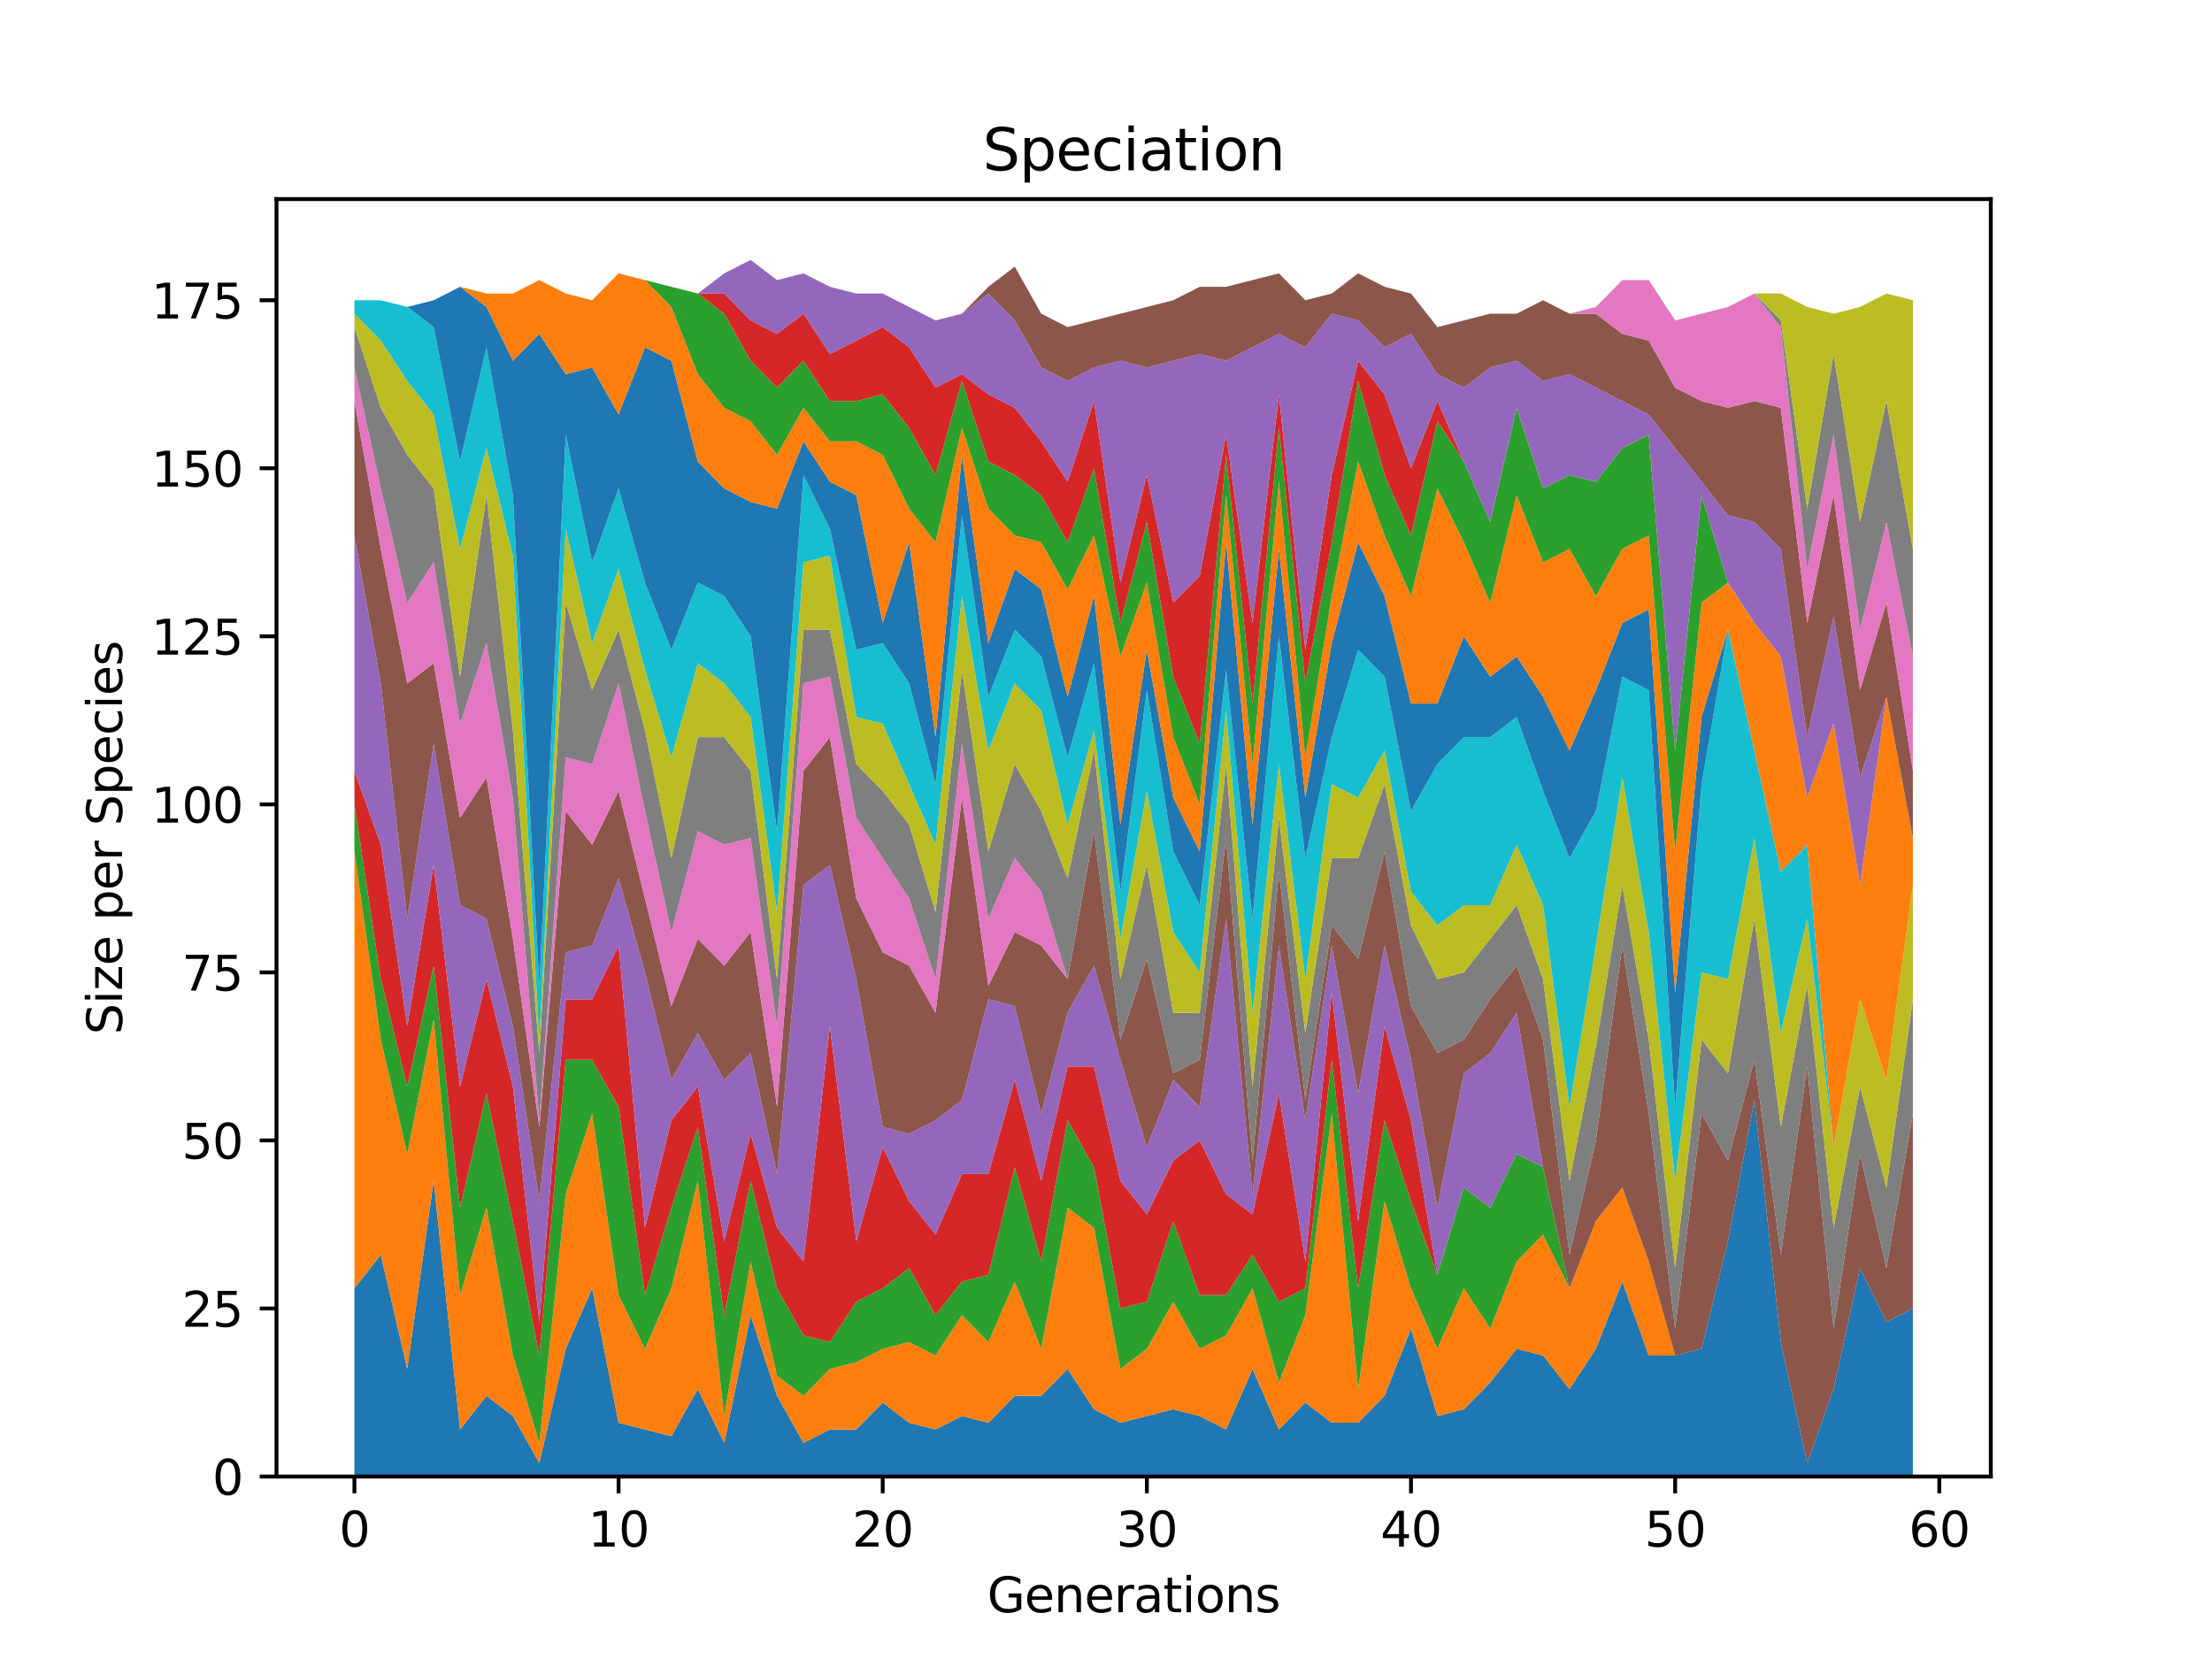 <?xml version="1.0" encoding="utf-8" standalone="no"?>
<!DOCTYPE svg PUBLIC "-//W3C//DTD SVG 1.1//EN"
  "http://www.w3.org/Graphics/SVG/1.1/DTD/svg11.dtd">
<svg xmlns:xlink="http://www.w3.org/1999/xlink" width="460.8pt" height="345.6pt" viewBox="0 0 460.8 345.6" xmlns="http://www.w3.org/2000/svg" version="1.1">
 <defs>
  <style type="text/css">*{stroke-linejoin: round; stroke-linecap: butt}</style>
 </defs>
 <g id="figure_1">
  <g id="patch_1">
   <path d="M 0 345.6 
L 460.8 345.6 
L 460.8 0 
L 0 0 
z
" style="fill: #ffffff"/>
  </g>
  <g id="axes_1">
   <g id="patch_2">
    <path d="M 57.6 307.584 
L 414.72 307.584 
L 414.72 41.472 
L 57.6 41.472 
z
" style="fill: #ffffff"/>
   </g>
   <g id="PolyCollection_1">
    <path d="M 73.833 268.378 
L 73.833 307.584 
L 79.335 307.584 
L 84.838 307.584 
L 90.341 307.584 
L 95.843 307.584 
L 101.346 307.584 
L 106.848 307.584 
L 112.351 307.584 
L 117.854 307.584 
L 123.356 307.584 
L 128.859 307.584 
L 134.362 307.584 
L 139.864 307.584 
L 145.367 307.584 
L 150.869 307.584 
L 156.372 307.584 
L 161.875 307.584 
L 167.377 307.584 
L 172.88 307.584 
L 178.382 307.584 
L 183.885 307.584 
L 189.388 307.584 
L 194.89 307.584 
L 200.393 307.584 
L 205.896 307.584 
L 211.398 307.584 
L 216.901 307.584 
L 222.403 307.584 
L 227.906 307.584 
L 233.409 307.584 
L 238.911 307.584 
L 244.414 307.584 
L 249.917 307.584 
L 255.419 307.584 
L 260.922 307.584 
L 266.424 307.584 
L 271.927 307.584 
L 277.43 307.584 
L 282.932 307.584 
L 288.435 307.584 
L 293.938 307.584 
L 299.44 307.584 
L 304.943 307.584 
L 310.445 307.584 
L 315.948 307.584 
L 321.451 307.584 
L 326.953 307.584 
L 332.456 307.584 
L 337.958 307.584 
L 343.461 307.584 
L 348.964 307.584 
L 354.466 307.584 
L 359.969 307.584 
L 365.472 307.584 
L 370.974 307.584 
L 376.477 307.584 
L 381.979 307.584 
L 387.482 307.584 
L 392.985 307.584 
L 398.487 307.584 
L 398.487 272.578 
L 398.487 272.578 
L 392.985 275.379 
L 387.482 264.177 
L 381.979 289.381 
L 376.477 304.784 
L 370.974 279.58 
L 365.472 229.172 
L 359.969 258.576 
L 354.466 280.98 
L 348.964 282.38 
L 343.461 282.38 
L 337.958 266.978 
L 332.456 280.98 
L 326.953 289.381 
L 321.451 282.38 
L 315.948 280.98 
L 310.445 287.981 
L 304.943 293.582 
L 299.44 294.982 
L 293.938 276.779 
L 288.435 290.781 
L 282.932 296.382 
L 277.43 296.382 
L 271.927 292.182 
L 266.424 297.782 
L 260.922 285.18 
L 255.419 297.782 
L 249.917 294.982 
L 244.414 293.582 
L 238.911 294.982 
L 233.409 296.382 
L 227.906 293.582 
L 222.403 285.18 
L 216.901 290.781 
L 211.398 290.781 
L 205.896 296.382 
L 200.393 294.982 
L 194.89 297.782 
L 189.388 296.382 
L 183.885 292.182 
L 178.382 297.782 
L 172.88 297.782 
L 167.377 300.583 
L 161.875 290.781 
L 156.372 273.979 
L 150.869 300.583 
L 145.367 289.381 
L 139.864 299.183 
L 134.362 297.782 
L 128.859 296.382 
L 123.356 268.378 
L 117.854 280.98 
L 112.351 304.784 
L 106.848 294.982 
L 101.346 290.781 
L 95.843 297.782 
L 90.341 245.974 
L 84.838 285.18 
L 79.335 261.377 
L 73.833 268.378 
z
" clip-path="url(#pf6673538e4)" style="fill: #1f77b4"/>
   </g>
   <g id="PolyCollection_2">
    <path d="M 73.833 177.363 
L 73.833 268.378 
L 79.335 261.377 
L 84.838 285.18 
L 90.341 245.974 
L 95.843 297.782 
L 101.346 290.781 
L 106.848 294.982 
L 112.351 304.784 
L 117.854 280.98 
L 123.356 268.378 
L 128.859 296.382 
L 134.362 297.782 
L 139.864 299.183 
L 145.367 289.381 
L 150.869 300.583 
L 156.372 273.979 
L 161.875 290.781 
L 167.377 300.583 
L 172.88 297.782 
L 178.382 297.782 
L 183.885 292.182 
L 189.388 296.382 
L 194.89 297.782 
L 200.393 294.982 
L 205.896 296.382 
L 211.398 290.781 
L 216.901 290.781 
L 222.403 285.18 
L 227.906 293.582 
L 233.409 296.382 
L 238.911 294.982 
L 244.414 293.582 
L 249.917 294.982 
L 255.419 297.782 
L 260.922 285.18 
L 266.424 297.782 
L 271.927 292.182 
L 277.43 296.382 
L 282.932 296.382 
L 288.435 290.781 
L 293.938 276.779 
L 299.44 294.982 
L 304.943 293.582 
L 310.445 287.981 
L 315.948 280.98 
L 321.451 282.38 
L 326.953 289.381 
L 332.456 280.98 
L 337.958 266.978 
L 343.461 282.38 
L 348.964 282.38 
L 354.466 280.98 
L 359.969 258.576 
L 365.472 229.172 
L 370.974 279.58 
L 376.477 304.784 
L 381.979 289.381 
L 387.482 264.177 
L 392.985 275.379 
L 398.487 272.578 
L 398.487 272.578 
L 398.487 272.578 
L 392.985 275.379 
L 387.482 264.177 
L 381.979 289.381 
L 376.477 304.784 
L 370.974 279.58 
L 365.472 229.172 
L 359.969 258.576 
L 354.466 280.98 
L 348.964 282.38 
L 343.461 262.777 
L 337.958 247.374 
L 332.456 254.376 
L 326.953 268.378 
L 321.451 257.176 
L 315.948 262.777 
L 310.445 276.779 
L 304.943 268.378 
L 299.44 280.98 
L 293.938 268.378 
L 288.435 250.175 
L 282.932 289.381 
L 277.43 231.972 
L 271.927 273.979 
L 266.424 287.981 
L 260.922 268.378 
L 255.419 278.179 
L 249.917 280.98 
L 244.414 271.178 
L 238.911 280.98 
L 233.409 285.18 
L 227.906 255.776 
L 222.403 251.575 
L 216.901 280.98 
L 211.398 266.978 
L 205.896 279.58 
L 200.393 273.979 
L 194.89 282.38 
L 189.388 279.58 
L 183.885 280.98 
L 178.382 283.78 
L 172.88 285.18 
L 167.377 290.781 
L 161.875 286.581 
L 156.372 262.777 
L 150.869 294.982 
L 145.367 245.974 
L 139.864 268.378 
L 134.362 280.98 
L 128.859 269.778 
L 123.356 231.972 
L 117.854 248.775 
L 112.351 300.583 
L 106.848 282.38 
L 101.346 251.575 
L 95.843 269.778 
L 90.341 212.369 
L 84.838 240.373 
L 79.335 216.57 
L 73.833 177.363 
z
" clip-path="url(#pf6673538e4)" style="fill: #ff7f0e"/>
   </g>
   <g id="PolyCollection_3">
    <path d="M 73.833 167.562 
L 73.833 177.363 
L 79.335 216.57 
L 84.838 240.373 
L 90.341 212.369 
L 95.843 269.778 
L 101.346 251.575 
L 106.848 282.38 
L 112.351 300.583 
L 117.854 248.775 
L 123.356 231.972 
L 128.859 269.778 
L 134.362 280.98 
L 139.864 268.378 
L 145.367 245.974 
L 150.869 294.982 
L 156.372 262.777 
L 161.875 286.581 
L 167.377 290.781 
L 172.88 285.18 
L 178.382 283.78 
L 183.885 280.98 
L 189.388 279.58 
L 194.89 282.38 
L 200.393 273.979 
L 205.896 279.58 
L 211.398 266.978 
L 216.901 280.98 
L 222.403 251.575 
L 227.906 255.776 
L 233.409 285.18 
L 238.911 280.98 
L 244.414 271.178 
L 249.917 280.98 
L 255.419 278.179 
L 260.922 268.378 
L 266.424 287.981 
L 271.927 273.979 
L 277.43 231.972 
L 282.932 289.381 
L 288.435 250.175 
L 293.938 268.378 
L 299.44 280.98 
L 304.943 268.378 
L 310.445 276.779 
L 315.948 262.777 
L 321.451 257.176 
L 326.953 268.378 
L 332.456 254.376 
L 337.958 247.374 
L 343.461 262.777 
L 348.964 282.38 
L 354.466 280.98 
L 359.969 258.576 
L 365.472 229.172 
L 370.974 279.58 
L 376.477 304.784 
L 381.979 289.381 
L 387.482 264.177 
L 392.985 275.379 
L 398.487 272.578 
L 398.487 272.578 
L 398.487 272.578 
L 392.985 275.379 
L 387.482 264.177 
L 381.979 289.381 
L 376.477 304.784 
L 370.974 279.58 
L 365.472 229.172 
L 359.969 258.576 
L 354.466 280.98 
L 348.964 282.38 
L 343.461 262.777 
L 337.958 247.374 
L 332.456 254.376 
L 326.953 268.378 
L 321.451 243.174 
L 315.948 240.373 
L 310.445 251.575 
L 304.943 247.374 
L 299.44 265.577 
L 293.938 250.175 
L 288.435 233.372 
L 282.932 268.378 
L 277.43 220.77 
L 271.927 268.378 
L 266.424 271.178 
L 260.922 261.377 
L 255.419 269.778 
L 249.917 269.778 
L 244.414 254.376 
L 238.911 271.178 
L 233.409 272.578 
L 227.906 243.174 
L 222.403 233.372 
L 216.901 262.777 
L 211.398 243.174 
L 205.896 265.577 
L 200.393 266.978 
L 194.89 273.979 
L 189.388 264.177 
L 183.885 268.378 
L 178.382 271.178 
L 172.88 279.58 
L 167.377 278.179 
L 161.875 268.378 
L 156.372 245.974 
L 150.869 273.979 
L 145.367 234.773 
L 139.864 251.575 
L 134.362 269.778 
L 128.859 230.572 
L 123.356 220.77 
L 117.854 220.77 
L 112.351 282.38 
L 106.848 254.376 
L 101.346 227.771 
L 95.843 251.575 
L 90.341 201.167 
L 84.838 226.371 
L 79.335 203.968 
L 73.833 167.562 
z
" clip-path="url(#pf6673538e4)" style="fill: #2ca02c"/>
   </g>
   <g id="PolyCollection_4">
    <path d="M 73.833 160.561 
L 73.833 167.562 
L 79.335 203.968 
L 84.838 226.371 
L 90.341 201.167 
L 95.843 251.575 
L 101.346 227.771 
L 106.848 254.376 
L 112.351 282.38 
L 117.854 220.77 
L 123.356 220.77 
L 128.859 230.572 
L 134.362 269.778 
L 139.864 251.575 
L 145.367 234.773 
L 150.869 273.979 
L 156.372 245.974 
L 161.875 268.378 
L 167.377 278.179 
L 172.88 279.58 
L 178.382 271.178 
L 183.885 268.378 
L 189.388 264.177 
L 194.89 273.979 
L 200.393 266.978 
L 205.896 265.577 
L 211.398 243.174 
L 216.901 262.777 
L 222.403 233.372 
L 227.906 243.174 
L 233.409 272.578 
L 238.911 271.178 
L 244.414 254.376 
L 249.917 269.778 
L 255.419 269.778 
L 260.922 261.377 
L 266.424 271.178 
L 271.927 268.378 
L 277.43 220.77 
L 282.932 268.378 
L 288.435 233.372 
L 293.938 250.175 
L 299.44 265.577 
L 304.943 247.374 
L 310.445 251.575 
L 315.948 240.373 
L 321.451 243.174 
L 326.953 268.378 
L 332.456 254.376 
L 337.958 247.374 
L 343.461 262.777 
L 348.964 282.38 
L 354.466 280.98 
L 359.969 258.576 
L 365.472 229.172 
L 370.974 279.58 
L 376.477 304.784 
L 381.979 289.381 
L 387.482 264.177 
L 392.985 275.379 
L 398.487 272.578 
L 398.487 272.578 
L 398.487 272.578 
L 392.985 275.379 
L 387.482 264.177 
L 381.979 289.381 
L 376.477 304.784 
L 370.974 279.58 
L 365.472 229.172 
L 359.969 258.576 
L 354.466 280.98 
L 348.964 282.38 
L 343.461 262.777 
L 337.958 247.374 
L 332.456 254.376 
L 326.953 268.378 
L 321.451 243.174 
L 315.948 240.373 
L 310.445 251.575 
L 304.943 247.374 
L 299.44 265.577 
L 293.938 233.372 
L 288.435 213.769 
L 282.932 254.376 
L 277.43 206.768 
L 271.927 262.777 
L 266.424 227.771 
L 260.922 252.975 
L 255.419 248.775 
L 249.917 237.573 
L 244.414 241.774 
L 238.911 252.975 
L 233.409 245.974 
L 227.906 222.171 
L 222.403 222.171 
L 216.901 245.974 
L 211.398 224.971 
L 205.896 244.574 
L 200.393 244.574 
L 194.89 257.176 
L 189.388 250.175 
L 183.885 238.973 
L 178.382 258.576 
L 172.88 213.769 
L 167.377 262.777 
L 161.875 255.776 
L 156.372 236.173 
L 150.869 258.576 
L 145.367 226.371 
L 139.864 233.372 
L 134.362 255.776 
L 128.859 196.967 
L 123.356 208.168 
L 117.854 208.168 
L 112.351 275.379 
L 106.848 226.371 
L 101.346 203.968 
L 95.843 226.371 
L 90.341 180.164 
L 84.838 213.769 
L 79.335 175.963 
L 73.833 160.561 
z
" clip-path="url(#pf6673538e4)" style="fill: #d62728"/>
   </g>
   <g id="PolyCollection_5">
    <path d="M 73.833 111.553 
L 73.833 160.561 
L 79.335 175.963 
L 84.838 213.769 
L 90.341 180.164 
L 95.843 226.371 
L 101.346 203.968 
L 106.848 226.371 
L 112.351 275.379 
L 117.854 208.168 
L 123.356 208.168 
L 128.859 196.967 
L 134.362 255.776 
L 139.864 233.372 
L 145.367 226.371 
L 150.869 258.576 
L 156.372 236.173 
L 161.875 255.776 
L 167.377 262.777 
L 172.88 213.769 
L 178.382 258.576 
L 183.885 238.973 
L 189.388 250.175 
L 194.89 257.176 
L 200.393 244.574 
L 205.896 244.574 
L 211.398 224.971 
L 216.901 245.974 
L 222.403 222.171 
L 227.906 222.171 
L 233.409 245.974 
L 238.911 252.975 
L 244.414 241.774 
L 249.917 237.573 
L 255.419 248.775 
L 260.922 252.975 
L 266.424 227.771 
L 271.927 262.777 
L 277.43 206.768 
L 282.932 254.376 
L 288.435 213.769 
L 293.938 233.372 
L 299.44 265.577 
L 304.943 247.374 
L 310.445 251.575 
L 315.948 240.373 
L 321.451 243.174 
L 326.953 268.378 
L 332.456 254.376 
L 337.958 247.374 
L 343.461 262.777 
L 348.964 282.38 
L 354.466 280.98 
L 359.969 258.576 
L 365.472 229.172 
L 370.974 279.58 
L 376.477 304.784 
L 381.979 289.381 
L 387.482 264.177 
L 392.985 275.379 
L 398.487 272.578 
L 398.487 272.578 
L 398.487 272.578 
L 392.985 275.379 
L 387.482 264.177 
L 381.979 289.381 
L 376.477 304.784 
L 370.974 279.58 
L 365.472 229.172 
L 359.969 258.576 
L 354.466 280.98 
L 348.964 282.38 
L 343.461 262.777 
L 337.958 247.374 
L 332.456 254.376 
L 326.953 268.378 
L 321.451 243.174 
L 315.948 210.969 
L 310.445 219.37 
L 304.943 223.571 
L 299.44 251.575 
L 293.938 220.77 
L 288.435 196.967 
L 282.932 227.771 
L 277.43 196.967 
L 271.927 233.372 
L 266.424 196.967 
L 260.922 248.775 
L 255.419 191.366 
L 249.917 230.572 
L 244.414 224.971 
L 238.911 238.973 
L 233.409 220.77 
L 227.906 201.167 
L 222.403 210.969 
L 216.901 231.972 
L 211.398 209.569 
L 205.896 208.168 
L 200.393 229.172 
L 194.89 233.372 
L 189.388 236.173 
L 183.885 234.773 
L 178.382 203.968 
L 172.88 180.164 
L 167.377 184.365 
L 161.875 244.574 
L 156.372 219.37 
L 150.869 224.971 
L 145.367 215.169 
L 139.864 224.971 
L 134.362 202.567 
L 128.859 182.964 
L 123.356 196.967 
L 117.854 198.367 
L 112.351 250.175 
L 106.848 213.769 
L 101.346 191.366 
L 95.843 188.565 
L 90.341 154.96 
L 84.838 191.366 
L 79.335 142.358 
L 73.833 111.553 
z
" clip-path="url(#pf6673538e4)" style="fill: #9467bd"/>
   </g>
   <g id="PolyCollection_6">
    <path d="M 73.833 83.549 
L 73.833 111.553 
L 79.335 142.358 
L 84.838 191.366 
L 90.341 154.96 
L 95.843 188.565 
L 101.346 191.366 
L 106.848 213.769 
L 112.351 250.175 
L 117.854 198.367 
L 123.356 196.967 
L 128.859 182.964 
L 134.362 202.567 
L 139.864 224.971 
L 145.367 215.169 
L 150.869 224.971 
L 156.372 219.37 
L 161.875 244.574 
L 167.377 184.365 
L 172.88 180.164 
L 178.382 203.968 
L 183.885 234.773 
L 189.388 236.173 
L 194.89 233.372 
L 200.393 229.172 
L 205.896 208.168 
L 211.398 209.569 
L 216.901 231.972 
L 222.403 210.969 
L 227.906 201.167 
L 233.409 220.77 
L 238.911 238.973 
L 244.414 224.971 
L 249.917 230.572 
L 255.419 191.366 
L 260.922 248.775 
L 266.424 196.967 
L 271.927 233.372 
L 277.43 196.967 
L 282.932 227.771 
L 288.435 196.967 
L 293.938 220.77 
L 299.44 251.575 
L 304.943 223.571 
L 310.445 219.37 
L 315.948 210.969 
L 321.451 243.174 
L 326.953 268.378 
L 332.456 254.376 
L 337.958 247.374 
L 343.461 262.777 
L 348.964 282.38 
L 354.466 280.98 
L 359.969 258.576 
L 365.472 229.172 
L 370.974 279.58 
L 376.477 304.784 
L 381.979 289.381 
L 387.482 264.177 
L 392.985 275.379 
L 398.487 272.578 
L 398.487 231.972 
L 398.487 231.972 
L 392.985 264.177 
L 387.482 240.373 
L 381.979 276.779 
L 376.477 222.171 
L 370.974 261.377 
L 365.472 220.77 
L 359.969 241.774 
L 354.466 231.972 
L 348.964 276.779 
L 343.461 231.972 
L 337.958 196.967 
L 332.456 237.573 
L 326.953 261.377 
L 321.451 216.57 
L 315.948 201.167 
L 310.445 208.168 
L 304.943 216.57 
L 299.44 219.37 
L 293.938 209.569 
L 288.435 177.363 
L 282.932 199.767 
L 277.43 192.766 
L 271.927 229.172 
L 266.424 181.564 
L 260.922 241.774 
L 255.419 174.563 
L 249.917 220.77 
L 244.414 223.571 
L 238.911 199.767 
L 233.409 216.57 
L 227.906 173.163 
L 222.403 203.968 
L 216.901 196.967 
L 211.398 194.166 
L 205.896 205.368 
L 200.393 166.162 
L 194.89 210.969 
L 189.388 201.167 
L 183.885 198.367 
L 178.382 187.165 
L 172.88 153.56 
L 167.377 160.561 
L 161.875 230.572 
L 156.372 194.166 
L 150.869 201.167 
L 145.367 195.566 
L 139.864 209.569 
L 134.362 187.165 
L 128.859 164.761 
L 123.356 175.963 
L 117.854 168.962 
L 112.351 234.773 
L 106.848 195.566 
L 101.346 161.961 
L 95.843 170.362 
L 90.341 138.157 
L 84.838 142.358 
L 79.335 114.354 
L 73.833 83.549 
z
" clip-path="url(#pf6673538e4)" style="fill: #8c564b"/>
   </g>
   <g id="PolyCollection_7">
    <path d="M 73.833 76.548 
L 73.833 83.549 
L 79.335 114.354 
L 84.838 142.358 
L 90.341 138.157 
L 95.843 170.362 
L 101.346 161.961 
L 106.848 195.566 
L 112.351 234.773 
L 117.854 168.962 
L 123.356 175.963 
L 128.859 164.761 
L 134.362 187.165 
L 139.864 209.569 
L 145.367 195.566 
L 150.869 201.167 
L 156.372 194.166 
L 161.875 230.572 
L 167.377 160.561 
L 172.88 153.56 
L 178.382 187.165 
L 183.885 198.367 
L 189.388 201.167 
L 194.89 210.969 
L 200.393 166.162 
L 205.896 205.368 
L 211.398 194.166 
L 216.901 196.967 
L 222.403 203.968 
L 227.906 173.163 
L 233.409 216.57 
L 238.911 199.767 
L 244.414 223.571 
L 249.917 220.77 
L 255.419 174.563 
L 260.922 241.774 
L 266.424 181.564 
L 271.927 229.172 
L 277.43 192.766 
L 282.932 199.767 
L 288.435 177.363 
L 293.938 209.569 
L 299.44 219.37 
L 304.943 216.57 
L 310.445 208.168 
L 315.948 201.167 
L 321.451 216.57 
L 326.953 261.377 
L 332.456 237.573 
L 337.958 196.967 
L 343.461 231.972 
L 348.964 276.779 
L 354.466 231.972 
L 359.969 241.774 
L 365.472 220.77 
L 370.974 261.377 
L 376.477 222.171 
L 381.979 276.779 
L 387.482 240.373 
L 392.985 264.177 
L 398.487 231.972 
L 398.487 231.972 
L 398.487 231.972 
L 392.985 264.177 
L 387.482 240.373 
L 381.979 276.779 
L 376.477 222.171 
L 370.974 261.377 
L 365.472 220.77 
L 359.969 241.774 
L 354.466 231.972 
L 348.964 276.779 
L 343.461 231.972 
L 337.958 196.967 
L 332.456 237.573 
L 326.953 261.377 
L 321.451 216.57 
L 315.948 201.167 
L 310.445 208.168 
L 304.943 216.57 
L 299.44 219.37 
L 293.938 209.569 
L 288.435 177.363 
L 282.932 199.767 
L 277.43 192.766 
L 271.927 229.172 
L 266.424 181.564 
L 260.922 241.774 
L 255.419 174.563 
L 249.917 220.77 
L 244.414 223.571 
L 238.911 199.767 
L 233.409 216.57 
L 227.906 173.163 
L 222.403 203.968 
L 216.901 185.765 
L 211.398 178.764 
L 205.896 191.366 
L 200.393 154.96 
L 194.89 203.968 
L 189.388 187.165 
L 183.885 178.764 
L 178.382 170.362 
L 172.88 140.958 
L 167.377 142.358 
L 161.875 213.769 
L 156.372 174.563 
L 150.869 175.963 
L 145.367 173.163 
L 139.864 194.166 
L 134.362 168.962 
L 128.859 142.358 
L 123.356 159.161 
L 117.854 157.76 
L 112.351 233.372 
L 106.848 166.162 
L 101.346 133.957 
L 95.843 150.759 
L 90.341 117.154 
L 84.838 125.555 
L 79.335 101.752 
L 73.833 76.548 
z
" clip-path="url(#pf6673538e4)" style="fill: #e377c2"/>
   </g>
   <g id="PolyCollection_8">
    <path d="M 73.833 68.146 
L 73.833 76.548 
L 79.335 101.752 
L 84.838 125.555 
L 90.341 117.154 
L 95.843 150.759 
L 101.346 133.957 
L 106.848 166.162 
L 112.351 233.372 
L 117.854 157.76 
L 123.356 159.161 
L 128.859 142.358 
L 134.362 168.962 
L 139.864 194.166 
L 145.367 173.163 
L 150.869 175.963 
L 156.372 174.563 
L 161.875 213.769 
L 167.377 142.358 
L 172.88 140.958 
L 178.382 170.362 
L 183.885 178.764 
L 189.388 187.165 
L 194.89 203.968 
L 200.393 154.96 
L 205.896 191.366 
L 211.398 178.764 
L 216.901 185.765 
L 222.403 203.968 
L 227.906 173.163 
L 233.409 216.57 
L 238.911 199.767 
L 244.414 223.571 
L 249.917 220.77 
L 255.419 174.563 
L 260.922 241.774 
L 266.424 181.564 
L 271.927 229.172 
L 277.43 192.766 
L 282.932 199.767 
L 288.435 177.363 
L 293.938 209.569 
L 299.44 219.37 
L 304.943 216.57 
L 310.445 208.168 
L 315.948 201.167 
L 321.451 216.57 
L 326.953 261.377 
L 332.456 237.573 
L 337.958 196.967 
L 343.461 231.972 
L 348.964 276.779 
L 354.466 231.972 
L 359.969 241.774 
L 365.472 220.77 
L 370.974 261.377 
L 376.477 222.171 
L 381.979 276.779 
L 387.482 240.373 
L 392.985 264.177 
L 398.487 231.972 
L 398.487 208.168 
L 398.487 208.168 
L 392.985 247.374 
L 387.482 226.371 
L 381.979 255.776 
L 376.477 205.368 
L 370.974 234.773 
L 365.472 191.366 
L 359.969 223.571 
L 354.466 216.57 
L 348.964 264.177 
L 343.461 216.57 
L 337.958 184.365 
L 332.456 217.97 
L 326.953 245.974 
L 321.451 203.968 
L 315.948 188.565 
L 310.445 195.566 
L 304.943 202.567 
L 299.44 203.968 
L 293.938 192.766 
L 288.435 163.361 
L 282.932 178.764 
L 277.43 178.764 
L 271.927 215.169 
L 266.424 170.362 
L 260.922 226.371 
L 255.419 159.161 
L 249.917 210.969 
L 244.414 210.969 
L 238.911 180.164 
L 233.409 203.968 
L 227.906 156.36 
L 222.403 182.964 
L 216.901 168.962 
L 211.398 159.161 
L 205.896 177.363 
L 200.393 139.557 
L 194.89 189.965 
L 189.388 171.763 
L 183.885 164.761 
L 178.382 159.161 
L 172.88 131.156 
L 167.377 131.156 
L 161.875 203.968 
L 156.372 160.561 
L 150.869 153.56 
L 145.367 153.56 
L 139.864 178.764 
L 134.362 152.159 
L 128.859 131.156 
L 123.356 143.758 
L 117.854 125.555 
L 112.351 219.37 
L 106.848 152.159 
L 101.346 103.152 
L 95.843 140.958 
L 90.341 101.752 
L 84.838 94.75 
L 79.335 84.949 
L 73.833 68.146 
z
" clip-path="url(#pf6673538e4)" style="fill: #7f7f7f"/>
   </g>
   <g id="PolyCollection_9">
    <path d="M 73.833 65.346 
L 73.833 68.146 
L 79.335 84.949 
L 84.838 94.75 
L 90.341 101.752 
L 95.843 140.958 
L 101.346 103.152 
L 106.848 152.159 
L 112.351 219.37 
L 117.854 125.555 
L 123.356 143.758 
L 128.859 131.156 
L 134.362 152.159 
L 139.864 178.764 
L 145.367 153.56 
L 150.869 153.56 
L 156.372 160.561 
L 161.875 203.968 
L 167.377 131.156 
L 172.88 131.156 
L 178.382 159.161 
L 183.885 164.761 
L 189.388 171.763 
L 194.89 189.965 
L 200.393 139.557 
L 205.896 177.363 
L 211.398 159.161 
L 216.901 168.962 
L 222.403 182.964 
L 227.906 156.36 
L 233.409 203.968 
L 238.911 180.164 
L 244.414 210.969 
L 249.917 210.969 
L 255.419 159.161 
L 260.922 226.371 
L 266.424 170.362 
L 271.927 215.169 
L 277.43 178.764 
L 282.932 178.764 
L 288.435 163.361 
L 293.938 192.766 
L 299.44 203.968 
L 304.943 202.567 
L 310.445 195.566 
L 315.948 188.565 
L 321.451 203.968 
L 326.953 245.974 
L 332.456 217.97 
L 337.958 184.365 
L 343.461 216.57 
L 348.964 264.177 
L 354.466 216.57 
L 359.969 223.571 
L 365.472 191.366 
L 370.974 234.773 
L 376.477 205.368 
L 381.979 255.776 
L 387.482 226.371 
L 392.985 247.374 
L 398.487 208.168 
L 398.487 184.365 
L 398.487 184.365 
L 392.985 224.971 
L 387.482 208.168 
L 381.979 238.973 
L 376.477 191.366 
L 370.974 215.169 
L 365.472 174.563 
L 359.969 203.968 
L 354.466 202.567 
L 348.964 245.974 
L 343.461 194.166 
L 337.958 161.961 
L 332.456 196.967 
L 326.953 230.572 
L 321.451 188.565 
L 315.948 175.963 
L 310.445 188.565 
L 304.943 188.565 
L 299.44 192.766 
L 293.938 185.765 
L 288.435 156.36 
L 282.932 166.162 
L 277.43 163.361 
L 271.927 203.968 
L 266.424 159.161 
L 260.922 210.969 
L 255.419 147.959 
L 249.917 202.567 
L 244.414 194.166 
L 238.911 164.761 
L 233.409 195.566 
L 227.906 152.159 
L 222.403 171.763 
L 216.901 147.959 
L 211.398 142.358 
L 205.896 156.36 
L 200.393 124.155 
L 194.89 175.963 
L 189.388 163.361 
L 183.885 150.759 
L 178.382 149.359 
L 172.88 115.754 
L 167.377 117.154 
L 161.875 189.965 
L 156.372 149.359 
L 150.869 142.358 
L 145.367 138.157 
L 139.864 157.76 
L 134.362 139.557 
L 128.859 118.554 
L 123.356 133.957 
L 117.854 110.153 
L 112.351 216.57 
L 106.848 115.754 
L 101.346 93.35 
L 95.843 114.354 
L 90.341 86.349 
L 84.838 79.348 
L 79.335 70.947 
L 73.833 65.346 
z
" clip-path="url(#pf6673538e4)" style="fill: #bcbd22"/>
   </g>
   <g id="PolyCollection_10">
    <path d="M 73.833 62.545 
L 73.833 65.346 
L 79.335 70.947 
L 84.838 79.348 
L 90.341 86.349 
L 95.843 114.354 
L 101.346 93.35 
L 106.848 115.754 
L 112.351 216.57 
L 117.854 110.153 
L 123.356 133.957 
L 128.859 118.554 
L 134.362 139.557 
L 139.864 157.76 
L 145.367 138.157 
L 150.869 142.358 
L 156.372 149.359 
L 161.875 189.965 
L 167.377 117.154 
L 172.88 115.754 
L 178.382 149.359 
L 183.885 150.759 
L 189.388 163.361 
L 194.89 175.963 
L 200.393 124.155 
L 205.896 156.36 
L 211.398 142.358 
L 216.901 147.959 
L 222.403 171.763 
L 227.906 152.159 
L 233.409 195.566 
L 238.911 164.761 
L 244.414 194.166 
L 249.917 202.567 
L 255.419 147.959 
L 260.922 210.969 
L 266.424 159.161 
L 271.927 203.968 
L 277.43 163.361 
L 282.932 166.162 
L 288.435 156.36 
L 293.938 185.765 
L 299.44 192.766 
L 304.943 188.565 
L 310.445 188.565 
L 315.948 175.963 
L 321.451 188.565 
L 326.953 230.572 
L 332.456 196.967 
L 337.958 161.961 
L 343.461 194.166 
L 348.964 245.974 
L 354.466 202.567 
L 359.969 203.968 
L 365.472 174.563 
L 370.974 215.169 
L 376.477 191.366 
L 381.979 238.973 
L 387.482 208.168 
L 392.985 224.971 
L 398.487 184.365 
L 398.487 184.365 
L 398.487 184.365 
L 392.985 224.971 
L 387.482 208.168 
L 381.979 238.973 
L 376.477 175.963 
L 370.974 181.564 
L 365.472 156.36 
L 359.969 131.156 
L 354.466 163.361 
L 348.964 230.572 
L 343.461 143.758 
L 337.958 140.958 
L 332.456 168.962 
L 326.953 178.764 
L 321.451 164.761 
L 315.948 149.359 
L 310.445 153.56 
L 304.943 153.56 
L 299.44 159.161 
L 293.938 168.962 
L 288.435 140.958 
L 282.932 135.357 
L 277.43 153.56 
L 271.927 178.764 
L 266.424 132.556 
L 260.922 191.366 
L 255.419 139.557 
L 249.917 188.565 
L 244.414 177.363 
L 238.911 143.758 
L 233.409 185.765 
L 227.906 138.157 
L 222.403 157.76 
L 216.901 136.757 
L 211.398 131.156 
L 205.896 145.158 
L 200.393 107.352 
L 194.89 163.361 
L 189.388 142.358 
L 183.885 133.957 
L 178.382 135.357 
L 172.88 110.153 
L 167.377 98.951 
L 161.875 173.163 
L 156.372 132.556 
L 150.869 124.155 
L 145.367 121.355 
L 139.864 135.357 
L 134.362 121.355 
L 128.859 101.752 
L 123.356 117.154 
L 117.854 90.55 
L 112.351 205.368 
L 106.848 103.152 
L 101.346 72.347 
L 95.843 96.151 
L 90.341 68.146 
L 84.838 63.946 
L 79.335 62.545 
L 73.833 62.545 
z
" clip-path="url(#pf6673538e4)" style="fill: #17becf"/>
   </g>
   <g id="PolyCollection_11">
    <path d="M 73.833 62.545 
L 73.833 62.545 
L 79.335 62.545 
L 84.838 63.946 
L 90.341 68.146 
L 95.843 96.151 
L 101.346 72.347 
L 106.848 103.152 
L 112.351 205.368 
L 117.854 90.55 
L 123.356 117.154 
L 128.859 101.752 
L 134.362 121.355 
L 139.864 135.357 
L 145.367 121.355 
L 150.869 124.155 
L 156.372 132.556 
L 161.875 173.163 
L 167.377 98.951 
L 172.88 110.153 
L 178.382 135.357 
L 183.885 133.957 
L 189.388 142.358 
L 194.89 163.361 
L 200.393 107.352 
L 205.896 145.158 
L 211.398 131.156 
L 216.901 136.757 
L 222.403 157.76 
L 227.906 138.157 
L 233.409 185.765 
L 238.911 143.758 
L 244.414 177.363 
L 249.917 188.565 
L 255.419 139.557 
L 260.922 191.366 
L 266.424 132.556 
L 271.927 178.764 
L 277.43 153.56 
L 282.932 135.357 
L 288.435 140.958 
L 293.938 168.962 
L 299.44 159.161 
L 304.943 153.56 
L 310.445 153.56 
L 315.948 149.359 
L 321.451 164.761 
L 326.953 178.764 
L 332.456 168.962 
L 337.958 140.958 
L 343.461 143.758 
L 348.964 230.572 
L 354.466 163.361 
L 359.969 131.156 
L 365.472 156.36 
L 370.974 181.564 
L 376.477 175.963 
L 381.979 238.973 
L 387.482 208.168 
L 392.985 224.971 
L 398.487 184.365 
L 398.487 184.365 
L 398.487 184.365 
L 392.985 224.971 
L 387.482 208.168 
L 381.979 238.973 
L 376.477 175.963 
L 370.974 181.564 
L 365.472 156.36 
L 359.969 131.156 
L 354.466 149.359 
L 348.964 206.768 
L 343.461 126.955 
L 337.958 129.756 
L 332.456 143.758 
L 326.953 156.36 
L 321.451 145.158 
L 315.948 136.757 
L 310.445 140.958 
L 304.943 132.556 
L 299.44 146.559 
L 293.938 146.559 
L 288.435 124.155 
L 282.932 112.953 
L 277.43 133.957 
L 271.927 166.162 
L 266.424 114.354 
L 260.922 171.763 
L 255.419 112.953 
L 249.917 177.363 
L 244.414 166.162 
L 238.911 135.357 
L 233.409 171.763 
L 227.906 124.155 
L 222.403 145.158 
L 216.901 122.755 
L 211.398 118.554 
L 205.896 133.957 
L 200.393 94.75 
L 194.89 153.56 
L 189.388 112.953 
L 183.885 129.756 
L 178.382 103.152 
L 172.88 100.351 
L 167.377 91.95 
L 161.875 105.952 
L 156.372 104.552 
L 150.869 101.752 
L 145.367 96.151 
L 139.864 75.147 
L 134.362 72.347 
L 128.859 86.349 
L 123.356 76.548 
L 117.854 77.948 
L 112.351 69.546 
L 106.848 75.147 
L 101.346 63.946 
L 95.843 59.745 
L 90.341 62.545 
L 84.838 63.946 
L 79.335 62.545 
L 73.833 62.545 
z
" clip-path="url(#pf6673538e4)" style="fill: #1f77b4"/>
   </g>
   <g id="PolyCollection_12">
    <path d="M 73.833 62.545 
L 73.833 62.545 
L 79.335 62.545 
L 84.838 63.946 
L 90.341 62.545 
L 95.843 59.745 
L 101.346 63.946 
L 106.848 75.147 
L 112.351 69.546 
L 117.854 77.948 
L 123.356 76.548 
L 128.859 86.349 
L 134.362 72.347 
L 139.864 75.147 
L 145.367 96.151 
L 150.869 101.752 
L 156.372 104.552 
L 161.875 105.952 
L 167.377 91.95 
L 172.88 100.351 
L 178.382 103.152 
L 183.885 129.756 
L 189.388 112.953 
L 194.89 153.56 
L 200.393 94.75 
L 205.896 133.957 
L 211.398 118.554 
L 216.901 122.755 
L 222.403 145.158 
L 227.906 124.155 
L 233.409 171.763 
L 238.911 135.357 
L 244.414 166.162 
L 249.917 177.363 
L 255.419 112.953 
L 260.922 171.763 
L 266.424 114.354 
L 271.927 166.162 
L 277.43 133.957 
L 282.932 112.953 
L 288.435 124.155 
L 293.938 146.559 
L 299.44 146.559 
L 304.943 132.556 
L 310.445 140.958 
L 315.948 136.757 
L 321.451 145.158 
L 326.953 156.36 
L 332.456 143.758 
L 337.958 129.756 
L 343.461 126.955 
L 348.964 206.768 
L 354.466 149.359 
L 359.969 131.156 
L 365.472 156.36 
L 370.974 181.564 
L 376.477 175.963 
L 381.979 238.973 
L 387.482 208.168 
L 392.985 224.971 
L 398.487 184.365 
L 398.487 174.563 
L 398.487 174.563 
L 392.985 145.158 
L 387.482 184.365 
L 381.979 150.759 
L 376.477 166.162 
L 370.974 136.757 
L 365.472 129.756 
L 359.969 121.355 
L 354.466 125.555 
L 348.964 177.363 
L 343.461 111.553 
L 337.958 114.354 
L 332.456 124.155 
L 326.953 114.354 
L 321.451 117.154 
L 315.948 103.152 
L 310.445 125.555 
L 304.943 112.953 
L 299.44 101.752 
L 293.938 124.155 
L 288.435 111.553 
L 282.932 96.151 
L 277.43 124.155 
L 271.927 157.76 
L 266.424 100.351 
L 260.922 159.161 
L 255.419 103.152 
L 249.917 167.562 
L 244.414 153.56 
L 238.911 121.355 
L 233.409 136.757 
L 227.906 111.553 
L 222.403 122.755 
L 216.901 112.953 
L 211.398 111.553 
L 205.896 105.952 
L 200.393 89.15 
L 194.89 112.953 
L 189.388 105.952 
L 183.885 94.75 
L 178.382 91.95 
L 172.88 91.95 
L 167.377 84.949 
L 161.875 94.75 
L 156.372 87.749 
L 150.869 84.949 
L 145.367 77.948 
L 139.864 63.946 
L 134.362 58.345 
L 128.859 56.944 
L 123.356 62.545 
L 117.854 61.145 
L 112.351 58.345 
L 106.848 61.145 
L 101.346 61.145 
L 95.843 59.745 
L 90.341 62.545 
L 84.838 63.946 
L 79.335 62.545 
L 73.833 62.545 
z
" clip-path="url(#pf6673538e4)" style="fill: #ff7f0e"/>
   </g>
   <g id="PolyCollection_13">
    <path d="M 73.833 62.545 
L 73.833 62.545 
L 79.335 62.545 
L 84.838 63.946 
L 90.341 62.545 
L 95.843 59.745 
L 101.346 61.145 
L 106.848 61.145 
L 112.351 58.345 
L 117.854 61.145 
L 123.356 62.545 
L 128.859 56.944 
L 134.362 58.345 
L 139.864 63.946 
L 145.367 77.948 
L 150.869 84.949 
L 156.372 87.749 
L 161.875 94.75 
L 167.377 84.949 
L 172.88 91.95 
L 178.382 91.95 
L 183.885 94.75 
L 189.388 105.952 
L 194.89 112.953 
L 200.393 89.15 
L 205.896 105.952 
L 211.398 111.553 
L 216.901 112.953 
L 222.403 122.755 
L 227.906 111.553 
L 233.409 136.757 
L 238.911 121.355 
L 244.414 153.56 
L 249.917 167.562 
L 255.419 103.152 
L 260.922 159.161 
L 266.424 100.351 
L 271.927 157.76 
L 277.43 124.155 
L 282.932 96.151 
L 288.435 111.553 
L 293.938 124.155 
L 299.44 101.752 
L 304.943 112.953 
L 310.445 125.555 
L 315.948 103.152 
L 321.451 117.154 
L 326.953 114.354 
L 332.456 124.155 
L 337.958 114.354 
L 343.461 111.553 
L 348.964 177.363 
L 354.466 125.555 
L 359.969 121.355 
L 365.472 129.756 
L 370.974 136.757 
L 376.477 166.162 
L 381.979 150.759 
L 387.482 184.365 
L 392.985 145.158 
L 398.487 174.563 
L 398.487 174.563 
L 398.487 174.563 
L 392.985 145.158 
L 387.482 184.365 
L 381.979 150.759 
L 376.477 166.162 
L 370.974 136.757 
L 365.472 129.756 
L 359.969 121.355 
L 354.466 103.152 
L 348.964 156.36 
L 343.461 90.55 
L 337.958 93.35 
L 332.456 100.351 
L 326.953 98.951 
L 321.451 101.752 
L 315.948 84.949 
L 310.445 108.753 
L 304.943 96.151 
L 299.44 87.749 
L 293.938 111.553 
L 288.435 98.951 
L 282.932 79.348 
L 277.43 112.953 
L 271.927 142.358 
L 266.424 89.15 
L 260.922 146.559 
L 255.419 94.75 
L 249.917 154.96 
L 244.414 140.958 
L 238.911 108.753 
L 233.409 129.756 
L 227.906 97.551 
L 222.403 112.953 
L 216.901 103.152 
L 211.398 98.951 
L 205.896 96.151 
L 200.393 79.348 
L 194.89 98.951 
L 189.388 89.15 
L 183.885 82.148 
L 178.382 83.549 
L 172.88 83.549 
L 167.377 75.147 
L 161.875 80.748 
L 156.372 75.147 
L 150.869 65.346 
L 145.367 61.145 
L 139.864 59.745 
L 134.362 58.345 
L 128.859 56.944 
L 123.356 62.545 
L 117.854 61.145 
L 112.351 58.345 
L 106.848 61.145 
L 101.346 61.145 
L 95.843 59.745 
L 90.341 62.545 
L 84.838 63.946 
L 79.335 62.545 
L 73.833 62.545 
z
" clip-path="url(#pf6673538e4)" style="fill: #2ca02c"/>
   </g>
   <g id="PolyCollection_14">
    <path d="M 73.833 62.545 
L 73.833 62.545 
L 79.335 62.545 
L 84.838 63.946 
L 90.341 62.545 
L 95.843 59.745 
L 101.346 61.145 
L 106.848 61.145 
L 112.351 58.345 
L 117.854 61.145 
L 123.356 62.545 
L 128.859 56.944 
L 134.362 58.345 
L 139.864 59.745 
L 145.367 61.145 
L 150.869 65.346 
L 156.372 75.147 
L 161.875 80.748 
L 167.377 75.147 
L 172.88 83.549 
L 178.382 83.549 
L 183.885 82.148 
L 189.388 89.15 
L 194.89 98.951 
L 200.393 79.348 
L 205.896 96.151 
L 211.398 98.951 
L 216.901 103.152 
L 222.403 112.953 
L 227.906 97.551 
L 233.409 129.756 
L 238.911 108.753 
L 244.414 140.958 
L 249.917 154.96 
L 255.419 94.75 
L 260.922 146.559 
L 266.424 89.15 
L 271.927 142.358 
L 277.43 112.953 
L 282.932 79.348 
L 288.435 98.951 
L 293.938 111.553 
L 299.44 87.749 
L 304.943 96.151 
L 310.445 108.753 
L 315.948 84.949 
L 321.451 101.752 
L 326.953 98.951 
L 332.456 100.351 
L 337.958 93.35 
L 343.461 90.55 
L 348.964 156.36 
L 354.466 103.152 
L 359.969 121.355 
L 365.472 129.756 
L 370.974 136.757 
L 376.477 166.162 
L 381.979 150.759 
L 387.482 184.365 
L 392.985 145.158 
L 398.487 174.563 
L 398.487 174.563 
L 398.487 174.563 
L 392.985 145.158 
L 387.482 184.365 
L 381.979 150.759 
L 376.477 166.162 
L 370.974 136.757 
L 365.472 129.756 
L 359.969 121.355 
L 354.466 103.152 
L 348.964 156.36 
L 343.461 90.55 
L 337.958 93.35 
L 332.456 100.351 
L 326.953 98.951 
L 321.451 101.752 
L 315.948 84.949 
L 310.445 108.753 
L 304.943 96.151 
L 299.44 83.549 
L 293.938 97.551 
L 288.435 82.148 
L 282.932 75.147 
L 277.43 98.951 
L 271.927 135.357 
L 266.424 82.148 
L 260.922 129.756 
L 255.419 90.55 
L 249.917 119.954 
L 244.414 125.555 
L 238.911 98.951 
L 233.409 121.355 
L 227.906 83.549 
L 222.403 100.351 
L 216.901 91.95 
L 211.398 84.949 
L 205.896 82.148 
L 200.393 77.948 
L 194.89 80.748 
L 189.388 72.347 
L 183.885 68.146 
L 178.382 70.947 
L 172.88 73.747 
L 167.377 65.346 
L 161.875 69.546 
L 156.372 66.746 
L 150.869 61.145 
L 145.367 61.145 
L 139.864 59.745 
L 134.362 58.345 
L 128.859 56.944 
L 123.356 62.545 
L 117.854 61.145 
L 112.351 58.345 
L 106.848 61.145 
L 101.346 61.145 
L 95.843 59.745 
L 90.341 62.545 
L 84.838 63.946 
L 79.335 62.545 
L 73.833 62.545 
z
" clip-path="url(#pf6673538e4)" style="fill: #d62728"/>
   </g>
   <g id="PolyCollection_15">
    <path d="M 73.833 62.545 
L 73.833 62.545 
L 79.335 62.545 
L 84.838 63.946 
L 90.341 62.545 
L 95.843 59.745 
L 101.346 61.145 
L 106.848 61.145 
L 112.351 58.345 
L 117.854 61.145 
L 123.356 62.545 
L 128.859 56.944 
L 134.362 58.345 
L 139.864 59.745 
L 145.367 61.145 
L 150.869 61.145 
L 156.372 66.746 
L 161.875 69.546 
L 167.377 65.346 
L 172.88 73.747 
L 178.382 70.947 
L 183.885 68.146 
L 189.388 72.347 
L 194.89 80.748 
L 200.393 77.948 
L 205.896 82.148 
L 211.398 84.949 
L 216.901 91.95 
L 222.403 100.351 
L 227.906 83.549 
L 233.409 121.355 
L 238.911 98.951 
L 244.414 125.555 
L 249.917 119.954 
L 255.419 90.55 
L 260.922 129.756 
L 266.424 82.148 
L 271.927 135.357 
L 277.43 98.951 
L 282.932 75.147 
L 288.435 82.148 
L 293.938 97.551 
L 299.44 83.549 
L 304.943 96.151 
L 310.445 108.753 
L 315.948 84.949 
L 321.451 101.752 
L 326.953 98.951 
L 332.456 100.351 
L 337.958 93.35 
L 343.461 90.55 
L 348.964 156.36 
L 354.466 103.152 
L 359.969 121.355 
L 365.472 129.756 
L 370.974 136.757 
L 376.477 166.162 
L 381.979 150.759 
L 387.482 184.365 
L 392.985 145.158 
L 398.487 174.563 
L 398.487 174.563 
L 398.487 174.563 
L 392.985 145.158 
L 387.482 161.961 
L 381.979 128.356 
L 376.477 153.56 
L 370.974 114.354 
L 365.472 108.753 
L 359.969 107.352 
L 354.466 100.351 
L 348.964 93.35 
L 343.461 86.349 
L 337.958 83.549 
L 332.456 80.748 
L 326.953 77.948 
L 321.451 79.348 
L 315.948 75.147 
L 310.445 76.548 
L 304.943 80.748 
L 299.44 77.948 
L 293.938 69.546 
L 288.435 72.347 
L 282.932 66.746 
L 277.43 65.346 
L 271.927 72.347 
L 266.424 69.546 
L 260.922 72.347 
L 255.419 75.147 
L 249.917 73.747 
L 244.414 75.147 
L 238.911 76.548 
L 233.409 75.147 
L 227.906 76.548 
L 222.403 79.348 
L 216.901 76.548 
L 211.398 66.746 
L 205.896 61.145 
L 200.393 65.346 
L 194.89 66.746 
L 189.388 63.946 
L 183.885 61.145 
L 178.382 61.145 
L 172.88 59.745 
L 167.377 56.944 
L 161.875 58.345 
L 156.372 54.144 
L 150.869 56.944 
L 145.367 61.145 
L 139.864 59.745 
L 134.362 58.345 
L 128.859 56.944 
L 123.356 62.545 
L 117.854 61.145 
L 112.351 58.345 
L 106.848 61.145 
L 101.346 61.145 
L 95.843 59.745 
L 90.341 62.545 
L 84.838 63.946 
L 79.335 62.545 
L 73.833 62.545 
z
" clip-path="url(#pf6673538e4)" style="fill: #9467bd"/>
   </g>
   <g id="PolyCollection_16">
    <path d="M 73.833 62.545 
L 73.833 62.545 
L 79.335 62.545 
L 84.838 63.946 
L 90.341 62.545 
L 95.843 59.745 
L 101.346 61.145 
L 106.848 61.145 
L 112.351 58.345 
L 117.854 61.145 
L 123.356 62.545 
L 128.859 56.944 
L 134.362 58.345 
L 139.864 59.745 
L 145.367 61.145 
L 150.869 56.944 
L 156.372 54.144 
L 161.875 58.345 
L 167.377 56.944 
L 172.88 59.745 
L 178.382 61.145 
L 183.885 61.145 
L 189.388 63.946 
L 194.89 66.746 
L 200.393 65.346 
L 205.896 61.145 
L 211.398 66.746 
L 216.901 76.548 
L 222.403 79.348 
L 227.906 76.548 
L 233.409 75.147 
L 238.911 76.548 
L 244.414 75.147 
L 249.917 73.747 
L 255.419 75.147 
L 260.922 72.347 
L 266.424 69.546 
L 271.927 72.347 
L 277.43 65.346 
L 282.932 66.746 
L 288.435 72.347 
L 293.938 69.546 
L 299.44 77.948 
L 304.943 80.748 
L 310.445 76.548 
L 315.948 75.147 
L 321.451 79.348 
L 326.953 77.948 
L 332.456 80.748 
L 337.958 83.549 
L 343.461 86.349 
L 348.964 93.35 
L 354.466 100.351 
L 359.969 107.352 
L 365.472 108.753 
L 370.974 114.354 
L 376.477 153.56 
L 381.979 128.356 
L 387.482 161.961 
L 392.985 145.158 
L 398.487 174.563 
L 398.487 160.561 
L 398.487 160.561 
L 392.985 125.555 
L 387.482 143.758 
L 381.979 103.152 
L 376.477 129.756 
L 370.974 84.949 
L 365.472 83.549 
L 359.969 84.949 
L 354.466 83.549 
L 348.964 80.748 
L 343.461 70.947 
L 337.958 69.546 
L 332.456 65.346 
L 326.953 65.346 
L 321.451 62.545 
L 315.948 65.346 
L 310.445 65.346 
L 304.943 66.746 
L 299.44 68.146 
L 293.938 61.145 
L 288.435 59.745 
L 282.932 56.944 
L 277.43 61.145 
L 271.927 62.545 
L 266.424 56.944 
L 260.922 58.345 
L 255.419 59.745 
L 249.917 59.745 
L 244.414 62.545 
L 238.911 63.946 
L 233.409 65.346 
L 227.906 66.746 
L 222.403 68.146 
L 216.901 65.346 
L 211.398 55.544 
L 205.896 59.745 
L 200.393 65.346 
L 194.89 66.746 
L 189.388 63.946 
L 183.885 61.145 
L 178.382 61.145 
L 172.88 59.745 
L 167.377 56.944 
L 161.875 58.345 
L 156.372 54.144 
L 150.869 56.944 
L 145.367 61.145 
L 139.864 59.745 
L 134.362 58.345 
L 128.859 56.944 
L 123.356 62.545 
L 117.854 61.145 
L 112.351 58.345 
L 106.848 61.145 
L 101.346 61.145 
L 95.843 59.745 
L 90.341 62.545 
L 84.838 63.946 
L 79.335 62.545 
L 73.833 62.545 
z
" clip-path="url(#pf6673538e4)" style="fill: #8c564b"/>
   </g>
   <g id="PolyCollection_17">
    <path d="M 73.833 62.545 
L 73.833 62.545 
L 79.335 62.545 
L 84.838 63.946 
L 90.341 62.545 
L 95.843 59.745 
L 101.346 61.145 
L 106.848 61.145 
L 112.351 58.345 
L 117.854 61.145 
L 123.356 62.545 
L 128.859 56.944 
L 134.362 58.345 
L 139.864 59.745 
L 145.367 61.145 
L 150.869 56.944 
L 156.372 54.144 
L 161.875 58.345 
L 167.377 56.944 
L 172.88 59.745 
L 178.382 61.145 
L 183.885 61.145 
L 189.388 63.946 
L 194.89 66.746 
L 200.393 65.346 
L 205.896 59.745 
L 211.398 55.544 
L 216.901 65.346 
L 222.403 68.146 
L 227.906 66.746 
L 233.409 65.346 
L 238.911 63.946 
L 244.414 62.545 
L 249.917 59.745 
L 255.419 59.745 
L 260.922 58.345 
L 266.424 56.944 
L 271.927 62.545 
L 277.43 61.145 
L 282.932 56.944 
L 288.435 59.745 
L 293.938 61.145 
L 299.44 68.146 
L 304.943 66.746 
L 310.445 65.346 
L 315.948 65.346 
L 321.451 62.545 
L 326.953 65.346 
L 332.456 65.346 
L 337.958 69.546 
L 343.461 70.947 
L 348.964 80.748 
L 354.466 83.549 
L 359.969 84.949 
L 365.472 83.549 
L 370.974 84.949 
L 376.477 129.756 
L 381.979 103.152 
L 387.482 143.758 
L 392.985 125.555 
L 398.487 160.561 
L 398.487 136.757 
L 398.487 136.757 
L 392.985 108.753 
L 387.482 131.156 
L 381.979 90.55 
L 376.477 118.554 
L 370.974 68.146 
L 365.472 61.145 
L 359.969 63.946 
L 354.466 65.346 
L 348.964 66.746 
L 343.461 58.345 
L 337.958 58.345 
L 332.456 63.946 
L 326.953 65.346 
L 321.451 62.545 
L 315.948 65.346 
L 310.445 65.346 
L 304.943 66.746 
L 299.44 68.146 
L 293.938 61.145 
L 288.435 59.745 
L 282.932 56.944 
L 277.43 61.145 
L 271.927 62.545 
L 266.424 56.944 
L 260.922 58.345 
L 255.419 59.745 
L 249.917 59.745 
L 244.414 62.545 
L 238.911 63.946 
L 233.409 65.346 
L 227.906 66.746 
L 222.403 68.146 
L 216.901 65.346 
L 211.398 55.544 
L 205.896 59.745 
L 200.393 65.346 
L 194.89 66.746 
L 189.388 63.946 
L 183.885 61.145 
L 178.382 61.145 
L 172.88 59.745 
L 167.377 56.944 
L 161.875 58.345 
L 156.372 54.144 
L 150.869 56.944 
L 145.367 61.145 
L 139.864 59.745 
L 134.362 58.345 
L 128.859 56.944 
L 123.356 62.545 
L 117.854 61.145 
L 112.351 58.345 
L 106.848 61.145 
L 101.346 61.145 
L 95.843 59.745 
L 90.341 62.545 
L 84.838 63.946 
L 79.335 62.545 
L 73.833 62.545 
z
" clip-path="url(#pf6673538e4)" style="fill: #e377c2"/>
   </g>
   <g id="PolyCollection_18">
    <path d="M 73.833 62.545 
L 73.833 62.545 
L 79.335 62.545 
L 84.838 63.946 
L 90.341 62.545 
L 95.843 59.745 
L 101.346 61.145 
L 106.848 61.145 
L 112.351 58.345 
L 117.854 61.145 
L 123.356 62.545 
L 128.859 56.944 
L 134.362 58.345 
L 139.864 59.745 
L 145.367 61.145 
L 150.869 56.944 
L 156.372 54.144 
L 161.875 58.345 
L 167.377 56.944 
L 172.88 59.745 
L 178.382 61.145 
L 183.885 61.145 
L 189.388 63.946 
L 194.89 66.746 
L 200.393 65.346 
L 205.896 59.745 
L 211.398 55.544 
L 216.901 65.346 
L 222.403 68.146 
L 227.906 66.746 
L 233.409 65.346 
L 238.911 63.946 
L 244.414 62.545 
L 249.917 59.745 
L 255.419 59.745 
L 260.922 58.345 
L 266.424 56.944 
L 271.927 62.545 
L 277.43 61.145 
L 282.932 56.944 
L 288.435 59.745 
L 293.938 61.145 
L 299.44 68.146 
L 304.943 66.746 
L 310.445 65.346 
L 315.948 65.346 
L 321.451 62.545 
L 326.953 65.346 
L 332.456 63.946 
L 337.958 58.345 
L 343.461 58.345 
L 348.964 66.746 
L 354.466 65.346 
L 359.969 63.946 
L 365.472 61.145 
L 370.974 68.146 
L 376.477 118.554 
L 381.979 90.55 
L 387.482 131.156 
L 392.985 108.753 
L 398.487 136.757 
L 398.487 114.354 
L 398.487 114.354 
L 392.985 83.549 
L 387.482 108.753 
L 381.979 73.747 
L 376.477 105.952 
L 370.974 66.746 
L 365.472 61.145 
L 359.969 63.946 
L 354.466 65.346 
L 348.964 66.746 
L 343.461 58.345 
L 337.958 58.345 
L 332.456 63.946 
L 326.953 65.346 
L 321.451 62.545 
L 315.948 65.346 
L 310.445 65.346 
L 304.943 66.746 
L 299.44 68.146 
L 293.938 61.145 
L 288.435 59.745 
L 282.932 56.944 
L 277.43 61.145 
L 271.927 62.545 
L 266.424 56.944 
L 260.922 58.345 
L 255.419 59.745 
L 249.917 59.745 
L 244.414 62.545 
L 238.911 63.946 
L 233.409 65.346 
L 227.906 66.746 
L 222.403 68.146 
L 216.901 65.346 
L 211.398 55.544 
L 205.896 59.745 
L 200.393 65.346 
L 194.89 66.746 
L 189.388 63.946 
L 183.885 61.145 
L 178.382 61.145 
L 172.88 59.745 
L 167.377 56.944 
L 161.875 58.345 
L 156.372 54.144 
L 150.869 56.944 
L 145.367 61.145 
L 139.864 59.745 
L 134.362 58.345 
L 128.859 56.944 
L 123.356 62.545 
L 117.854 61.145 
L 112.351 58.345 
L 106.848 61.145 
L 101.346 61.145 
L 95.843 59.745 
L 90.341 62.545 
L 84.838 63.946 
L 79.335 62.545 
L 73.833 62.545 
z
" clip-path="url(#pf6673538e4)" style="fill: #7f7f7f"/>
   </g>
   <g id="PolyCollection_19">
    <path d="M 73.833 62.545 
L 73.833 62.545 
L 79.335 62.545 
L 84.838 63.946 
L 90.341 62.545 
L 95.843 59.745 
L 101.346 61.145 
L 106.848 61.145 
L 112.351 58.345 
L 117.854 61.145 
L 123.356 62.545 
L 128.859 56.944 
L 134.362 58.345 
L 139.864 59.745 
L 145.367 61.145 
L 150.869 56.944 
L 156.372 54.144 
L 161.875 58.345 
L 167.377 56.944 
L 172.88 59.745 
L 178.382 61.145 
L 183.885 61.145 
L 189.388 63.946 
L 194.89 66.746 
L 200.393 65.346 
L 205.896 59.745 
L 211.398 55.544 
L 216.901 65.346 
L 222.403 68.146 
L 227.906 66.746 
L 233.409 65.346 
L 238.911 63.946 
L 244.414 62.545 
L 249.917 59.745 
L 255.419 59.745 
L 260.922 58.345 
L 266.424 56.944 
L 271.927 62.545 
L 277.43 61.145 
L 282.932 56.944 
L 288.435 59.745 
L 293.938 61.145 
L 299.44 68.146 
L 304.943 66.746 
L 310.445 65.346 
L 315.948 65.346 
L 321.451 62.545 
L 326.953 65.346 
L 332.456 63.946 
L 337.958 58.345 
L 343.461 58.345 
L 348.964 66.746 
L 354.466 65.346 
L 359.969 63.946 
L 365.472 61.145 
L 370.974 66.746 
L 376.477 105.952 
L 381.979 73.747 
L 387.482 108.753 
L 392.985 83.549 
L 398.487 114.354 
L 398.487 62.545 
L 398.487 62.545 
L 392.985 61.145 
L 387.482 63.946 
L 381.979 65.346 
L 376.477 63.946 
L 370.974 61.145 
L 365.472 61.145 
L 359.969 63.946 
L 354.466 65.346 
L 348.964 66.746 
L 343.461 58.345 
L 337.958 58.345 
L 332.456 63.946 
L 326.953 65.346 
L 321.451 62.545 
L 315.948 65.346 
L 310.445 65.346 
L 304.943 66.746 
L 299.44 68.146 
L 293.938 61.145 
L 288.435 59.745 
L 282.932 56.944 
L 277.43 61.145 
L 271.927 62.545 
L 266.424 56.944 
L 260.922 58.345 
L 255.419 59.745 
L 249.917 59.745 
L 244.414 62.545 
L 238.911 63.946 
L 233.409 65.346 
L 227.906 66.746 
L 222.403 68.146 
L 216.901 65.346 
L 211.398 55.544 
L 205.896 59.745 
L 200.393 65.346 
L 194.89 66.746 
L 189.388 63.946 
L 183.885 61.145 
L 178.382 61.145 
L 172.88 59.745 
L 167.377 56.944 
L 161.875 58.345 
L 156.372 54.144 
L 150.869 56.944 
L 145.367 61.145 
L 139.864 59.745 
L 134.362 58.345 
L 128.859 56.944 
L 123.356 62.545 
L 117.854 61.145 
L 112.351 58.345 
L 106.848 61.145 
L 101.346 61.145 
L 95.843 59.745 
L 90.341 62.545 
L 84.838 63.946 
L 79.335 62.545 
L 73.833 62.545 
z
" clip-path="url(#pf6673538e4)" style="fill: #bcbd22"/>
   </g>
   <g id="matplotlib.axis_1">
    <g id="xtick_1">
     <g id="line2d_1">
      <defs>
       <path id="m5af1beea6d" d="M 0 0 
L 0 3.5 
" style="stroke: #000000; stroke-width: 0.8"/>
      </defs>
      <g>
       <use xlink:href="#m5af1beea6d" x="73.833" y="307.584" style="stroke: #000000; stroke-width: 0.8"/>
      </g>
     </g>
     <g id="text_1">
      <!-- 0 -->
      <g transform="translate(70.651 322.182) scale(0.1 -0.1)">
       <defs>
        <path id="DejaVuSans-30" d="M 2034 4250 
Q 1547 4250 1301 3770 
Q 1056 3291 1056 2328 
Q 1056 1369 1301 889 
Q 1547 409 2034 409 
Q 2525 409 2770 889 
Q 3016 1369 3016 2328 
Q 3016 3291 2770 3770 
Q 2525 4250 2034 4250 
z
M 2034 4750 
Q 2819 4750 3233 4129 
Q 3647 3509 3647 2328 
Q 3647 1150 3233 529 
Q 2819 -91 2034 -91 
Q 1250 -91 836 529 
Q 422 1150 422 2328 
Q 422 3509 836 4129 
Q 1250 4750 2034 4750 
z
" transform="scale(0.016)"/>
       </defs>
       <use xlink:href="#DejaVuSans-30"/>
      </g>
     </g>
    </g>
    <g id="xtick_2">
     <g id="line2d_2">
      <g>
       <use xlink:href="#m5af1beea6d" x="128.859" y="307.584" style="stroke: #000000; stroke-width: 0.8"/>
      </g>
     </g>
     <g id="text_2">
      <!-- 10 -->
      <g transform="translate(122.496 322.182) scale(0.1 -0.1)">
       <defs>
        <path id="DejaVuSans-31" d="M 794 531 
L 1825 531 
L 1825 4091 
L 703 3866 
L 703 4441 
L 1819 4666 
L 2450 4666 
L 2450 531 
L 3481 531 
L 3481 0 
L 794 0 
L 794 531 
z
" transform="scale(0.016)"/>
       </defs>
       <use xlink:href="#DejaVuSans-31"/>
       <use xlink:href="#DejaVuSans-30" x="63.623"/>
      </g>
     </g>
    </g>
    <g id="xtick_3">
     <g id="line2d_3">
      <g>
       <use xlink:href="#m5af1beea6d" x="183.885" y="307.584" style="stroke: #000000; stroke-width: 0.8"/>
      </g>
     </g>
     <g id="text_3">
      <!-- 20 -->
      <g transform="translate(177.523 322.182) scale(0.1 -0.1)">
       <defs>
        <path id="DejaVuSans-32" d="M 1228 531 
L 3431 531 
L 3431 0 
L 469 0 
L 469 531 
Q 828 903 1448 1529 
Q 2069 2156 2228 2338 
Q 2531 2678 2651 2914 
Q 2772 3150 2772 3378 
Q 2772 3750 2511 3984 
Q 2250 4219 1831 4219 
Q 1534 4219 1204 4116 
Q 875 4013 500 3803 
L 500 4441 
Q 881 4594 1212 4672 
Q 1544 4750 1819 4750 
Q 2544 4750 2975 4387 
Q 3406 4025 3406 3419 
Q 3406 3131 3298 2873 
Q 3191 2616 2906 2266 
Q 2828 2175 2409 1742 
Q 1991 1309 1228 531 
z
" transform="scale(0.016)"/>
       </defs>
       <use xlink:href="#DejaVuSans-32"/>
       <use xlink:href="#DejaVuSans-30" x="63.623"/>
      </g>
     </g>
    </g>
    <g id="xtick_4">
     <g id="line2d_4">
      <g>
       <use xlink:href="#m5af1beea6d" x="238.911" y="307.584" style="stroke: #000000; stroke-width: 0.8"/>
      </g>
     </g>
     <g id="text_4">
      <!-- 30 -->
      <g transform="translate(232.549 322.182) scale(0.1 -0.1)">
       <defs>
        <path id="DejaVuSans-33" d="M 2597 2516 
Q 3050 2419 3304 2112 
Q 3559 1806 3559 1356 
Q 3559 666 3084 287 
Q 2609 -91 1734 -91 
Q 1441 -91 1130 -33 
Q 819 25 488 141 
L 488 750 
Q 750 597 1062 519 
Q 1375 441 1716 441 
Q 2309 441 2620 675 
Q 2931 909 2931 1356 
Q 2931 1769 2642 2001 
Q 2353 2234 1838 2234 
L 1294 2234 
L 1294 2753 
L 1863 2753 
Q 2328 2753 2575 2939 
Q 2822 3125 2822 3475 
Q 2822 3834 2567 4026 
Q 2313 4219 1838 4219 
Q 1578 4219 1281 4162 
Q 984 4106 628 3988 
L 628 4550 
Q 988 4650 1302 4700 
Q 1616 4750 1894 4750 
Q 2613 4750 3031 4423 
Q 3450 4097 3450 3541 
Q 3450 3153 3228 2886 
Q 3006 2619 2597 2516 
z
" transform="scale(0.016)"/>
       </defs>
       <use xlink:href="#DejaVuSans-33"/>
       <use xlink:href="#DejaVuSans-30" x="63.623"/>
      </g>
     </g>
    </g>
    <g id="xtick_5">
     <g id="line2d_5">
      <g>
       <use xlink:href="#m5af1beea6d" x="293.938" y="307.584" style="stroke: #000000; stroke-width: 0.8"/>
      </g>
     </g>
     <g id="text_5">
      <!-- 40 -->
      <g transform="translate(287.575 322.182) scale(0.1 -0.1)">
       <defs>
        <path id="DejaVuSans-34" d="M 2419 4116 
L 825 1625 
L 2419 1625 
L 2419 4116 
z
M 2253 4666 
L 3047 4666 
L 3047 1625 
L 3713 1625 
L 3713 1100 
L 3047 1100 
L 3047 0 
L 2419 0 
L 2419 1100 
L 313 1100 
L 313 1709 
L 2253 4666 
z
" transform="scale(0.016)"/>
       </defs>
       <use xlink:href="#DejaVuSans-34"/>
       <use xlink:href="#DejaVuSans-30" x="63.623"/>
      </g>
     </g>
    </g>
    <g id="xtick_6">
     <g id="line2d_6">
      <g>
       <use xlink:href="#m5af1beea6d" x="348.964" y="307.584" style="stroke: #000000; stroke-width: 0.8"/>
      </g>
     </g>
     <g id="text_6">
      <!-- 50 -->
      <g transform="translate(342.601 322.182) scale(0.1 -0.1)">
       <defs>
        <path id="DejaVuSans-35" d="M 691 4666 
L 3169 4666 
L 3169 4134 
L 1269 4134 
L 1269 2991 
Q 1406 3038 1543 3061 
Q 1681 3084 1819 3084 
Q 2600 3084 3056 2656 
Q 3513 2228 3513 1497 
Q 3513 744 3044 326 
Q 2575 -91 1722 -91 
Q 1428 -91 1123 -41 
Q 819 9 494 109 
L 494 744 
Q 775 591 1075 516 
Q 1375 441 1709 441 
Q 2250 441 2565 725 
Q 2881 1009 2881 1497 
Q 2881 1984 2565 2268 
Q 2250 2553 1709 2553 
Q 1456 2553 1204 2497 
Q 953 2441 691 2322 
L 691 4666 
z
" transform="scale(0.016)"/>
       </defs>
       <use xlink:href="#DejaVuSans-35"/>
       <use xlink:href="#DejaVuSans-30" x="63.623"/>
      </g>
     </g>
    </g>
    <g id="xtick_7">
     <g id="line2d_7">
      <g>
       <use xlink:href="#m5af1beea6d" x="403.99" y="307.584" style="stroke: #000000; stroke-width: 0.8"/>
      </g>
     </g>
     <g id="text_7">
      <!-- 60 -->
      <g transform="translate(397.627 322.182) scale(0.1 -0.1)">
       <defs>
        <path id="DejaVuSans-36" d="M 2113 2584 
Q 1688 2584 1439 2293 
Q 1191 2003 1191 1497 
Q 1191 994 1439 701 
Q 1688 409 2113 409 
Q 2538 409 2786 701 
Q 3034 994 3034 1497 
Q 3034 2003 2786 2293 
Q 2538 2584 2113 2584 
z
M 3366 4563 
L 3366 3988 
Q 3128 4100 2886 4159 
Q 2644 4219 2406 4219 
Q 1781 4219 1451 3797 
Q 1122 3375 1075 2522 
Q 1259 2794 1537 2939 
Q 1816 3084 2150 3084 
Q 2853 3084 3261 2657 
Q 3669 2231 3669 1497 
Q 3669 778 3244 343 
Q 2819 -91 2113 -91 
Q 1303 -91 875 529 
Q 447 1150 447 2328 
Q 447 3434 972 4092 
Q 1497 4750 2381 4750 
Q 2619 4750 2861 4703 
Q 3103 4656 3366 4563 
z
" transform="scale(0.016)"/>
       </defs>
       <use xlink:href="#DejaVuSans-36"/>
       <use xlink:href="#DejaVuSans-30" x="63.623"/>
      </g>
     </g>
    </g>
    <g id="text_8">
     <!-- Generations -->
     <g transform="translate(205.662 335.861) scale(0.1 -0.1)">
      <defs>
       <path id="DejaVuSans-47" d="M 3809 666 
L 3809 1919 
L 2778 1919 
L 2778 2438 
L 4434 2438 
L 4434 434 
Q 4069 175 3628 42 
Q 3188 -91 2688 -91 
Q 1594 -91 976 548 
Q 359 1188 359 2328 
Q 359 3472 976 4111 
Q 1594 4750 2688 4750 
Q 3144 4750 3555 4637 
Q 3966 4525 4313 4306 
L 4313 3634 
Q 3963 3931 3569 4081 
Q 3175 4231 2741 4231 
Q 1884 4231 1454 3753 
Q 1025 3275 1025 2328 
Q 1025 1384 1454 906 
Q 1884 428 2741 428 
Q 3075 428 3337 486 
Q 3600 544 3809 666 
z
" transform="scale(0.016)"/>
       <path id="DejaVuSans-65" d="M 3597 1894 
L 3597 1613 
L 953 1613 
Q 991 1019 1311 708 
Q 1631 397 2203 397 
Q 2534 397 2845 478 
Q 3156 559 3463 722 
L 3463 178 
Q 3153 47 2828 -22 
Q 2503 -91 2169 -91 
Q 1331 -91 842 396 
Q 353 884 353 1716 
Q 353 2575 817 3079 
Q 1281 3584 2069 3584 
Q 2775 3584 3186 3129 
Q 3597 2675 3597 1894 
z
M 3022 2063 
Q 3016 2534 2758 2815 
Q 2500 3097 2075 3097 
Q 1594 3097 1305 2825 
Q 1016 2553 972 2059 
L 3022 2063 
z
" transform="scale(0.016)"/>
       <path id="DejaVuSans-6e" d="M 3513 2113 
L 3513 0 
L 2938 0 
L 2938 2094 
Q 2938 2591 2744 2837 
Q 2550 3084 2163 3084 
Q 1697 3084 1428 2787 
Q 1159 2491 1159 1978 
L 1159 0 
L 581 0 
L 581 3500 
L 1159 3500 
L 1159 2956 
Q 1366 3272 1645 3428 
Q 1925 3584 2291 3584 
Q 2894 3584 3203 3211 
Q 3513 2838 3513 2113 
z
" transform="scale(0.016)"/>
       <path id="DejaVuSans-72" d="M 2631 2963 
Q 2534 3019 2420 3045 
Q 2306 3072 2169 3072 
Q 1681 3072 1420 2755 
Q 1159 2438 1159 1844 
L 1159 0 
L 581 0 
L 581 3500 
L 1159 3500 
L 1159 2956 
Q 1341 3275 1631 3429 
Q 1922 3584 2338 3584 
Q 2397 3584 2469 3576 
Q 2541 3569 2628 3553 
L 2631 2963 
z
" transform="scale(0.016)"/>
       <path id="DejaVuSans-61" d="M 2194 1759 
Q 1497 1759 1228 1600 
Q 959 1441 959 1056 
Q 959 750 1161 570 
Q 1363 391 1709 391 
Q 2188 391 2477 730 
Q 2766 1069 2766 1631 
L 2766 1759 
L 2194 1759 
z
M 3341 1997 
L 3341 0 
L 2766 0 
L 2766 531 
Q 2569 213 2275 61 
Q 1981 -91 1556 -91 
Q 1019 -91 701 211 
Q 384 513 384 1019 
Q 384 1609 779 1909 
Q 1175 2209 1959 2209 
L 2766 2209 
L 2766 2266 
Q 2766 2663 2505 2880 
Q 2244 3097 1772 3097 
Q 1472 3097 1187 3025 
Q 903 2953 641 2809 
L 641 3341 
Q 956 3463 1253 3523 
Q 1550 3584 1831 3584 
Q 2591 3584 2966 3190 
Q 3341 2797 3341 1997 
z
" transform="scale(0.016)"/>
       <path id="DejaVuSans-74" d="M 1172 4494 
L 1172 3500 
L 2356 3500 
L 2356 3053 
L 1172 3053 
L 1172 1153 
Q 1172 725 1289 603 
Q 1406 481 1766 481 
L 2356 481 
L 2356 0 
L 1766 0 
Q 1100 0 847 248 
Q 594 497 594 1153 
L 594 3053 
L 172 3053 
L 172 3500 
L 594 3500 
L 594 4494 
L 1172 4494 
z
" transform="scale(0.016)"/>
       <path id="DejaVuSans-69" d="M 603 3500 
L 1178 3500 
L 1178 0 
L 603 0 
L 603 3500 
z
M 603 4863 
L 1178 4863 
L 1178 4134 
L 603 4134 
L 603 4863 
z
" transform="scale(0.016)"/>
       <path id="DejaVuSans-6f" d="M 1959 3097 
Q 1497 3097 1228 2736 
Q 959 2375 959 1747 
Q 959 1119 1226 758 
Q 1494 397 1959 397 
Q 2419 397 2687 759 
Q 2956 1122 2956 1747 
Q 2956 2369 2687 2733 
Q 2419 3097 1959 3097 
z
M 1959 3584 
Q 2709 3584 3137 3096 
Q 3566 2609 3566 1747 
Q 3566 888 3137 398 
Q 2709 -91 1959 -91 
Q 1206 -91 779 398 
Q 353 888 353 1747 
Q 353 2609 779 3096 
Q 1206 3584 1959 3584 
z
" transform="scale(0.016)"/>
       <path id="DejaVuSans-73" d="M 2834 3397 
L 2834 2853 
Q 2591 2978 2328 3040 
Q 2066 3103 1784 3103 
Q 1356 3103 1142 2972 
Q 928 2841 928 2578 
Q 928 2378 1081 2264 
Q 1234 2150 1697 2047 
L 1894 2003 
Q 2506 1872 2764 1633 
Q 3022 1394 3022 966 
Q 3022 478 2636 193 
Q 2250 -91 1575 -91 
Q 1294 -91 989 -36 
Q 684 19 347 128 
L 347 722 
Q 666 556 975 473 
Q 1284 391 1588 391 
Q 1994 391 2212 530 
Q 2431 669 2431 922 
Q 2431 1156 2273 1281 
Q 2116 1406 1581 1522 
L 1381 1569 
Q 847 1681 609 1914 
Q 372 2147 372 2553 
Q 372 3047 722 3315 
Q 1072 3584 1716 3584 
Q 2034 3584 2315 3537 
Q 2597 3491 2834 3397 
z
" transform="scale(0.016)"/>
      </defs>
      <use xlink:href="#DejaVuSans-47"/>
      <use xlink:href="#DejaVuSans-65" x="77.49"/>
      <use xlink:href="#DejaVuSans-6e" x="139.014"/>
      <use xlink:href="#DejaVuSans-65" x="202.393"/>
      <use xlink:href="#DejaVuSans-72" x="263.916"/>
      <use xlink:href="#DejaVuSans-61" x="305.029"/>
      <use xlink:href="#DejaVuSans-74" x="366.309"/>
      <use xlink:href="#DejaVuSans-69" x="405.518"/>
      <use xlink:href="#DejaVuSans-6f" x="433.301"/>
      <use xlink:href="#DejaVuSans-6e" x="494.482"/>
      <use xlink:href="#DejaVuSans-73" x="557.861"/>
     </g>
    </g>
   </g>
   <g id="matplotlib.axis_2">
    <g id="ytick_1">
     <g id="line2d_8">
      <defs>
       <path id="me4d8f3bfb7" d="M 0 0 
L -3.5 0 
" style="stroke: #000000; stroke-width: 0.8"/>
      </defs>
      <g>
       <use xlink:href="#me4d8f3bfb7" x="57.6" y="307.584" style="stroke: #000000; stroke-width: 0.8"/>
      </g>
     </g>
     <g id="text_9">
      <!-- 0 -->
      <g transform="translate(44.237 311.383) scale(0.1 -0.1)">
       <use xlink:href="#DejaVuSans-30"/>
      </g>
     </g>
    </g>
    <g id="ytick_2">
     <g id="line2d_9">
      <g>
       <use xlink:href="#me4d8f3bfb7" x="57.6" y="272.578" style="stroke: #000000; stroke-width: 0.8"/>
      </g>
     </g>
     <g id="text_10">
      <!-- 25 -->
      <g transform="translate(37.875 276.378) scale(0.1 -0.1)">
       <use xlink:href="#DejaVuSans-32"/>
       <use xlink:href="#DejaVuSans-35" x="63.623"/>
      </g>
     </g>
    </g>
    <g id="ytick_3">
     <g id="line2d_10">
      <g>
       <use xlink:href="#me4d8f3bfb7" x="57.6" y="237.573" style="stroke: #000000; stroke-width: 0.8"/>
      </g>
     </g>
     <g id="text_11">
      <!-- 50 -->
      <g transform="translate(37.875 241.372) scale(0.1 -0.1)">
       <use xlink:href="#DejaVuSans-35"/>
       <use xlink:href="#DejaVuSans-30" x="63.623"/>
      </g>
     </g>
    </g>
    <g id="ytick_4">
     <g id="line2d_11">
      <g>
       <use xlink:href="#me4d8f3bfb7" x="57.6" y="202.567" style="stroke: #000000; stroke-width: 0.8"/>
      </g>
     </g>
     <g id="text_12">
      <!-- 75 -->
      <g transform="translate(37.875 206.367) scale(0.1 -0.1)">
       <defs>
        <path id="DejaVuSans-37" d="M 525 4666 
L 3525 4666 
L 3525 4397 
L 1831 0 
L 1172 0 
L 2766 4134 
L 525 4134 
L 525 4666 
z
" transform="scale(0.016)"/>
       </defs>
       <use xlink:href="#DejaVuSans-37"/>
       <use xlink:href="#DejaVuSans-35" x="63.623"/>
      </g>
     </g>
    </g>
    <g id="ytick_5">
     <g id="line2d_12">
      <g>
       <use xlink:href="#me4d8f3bfb7" x="57.6" y="167.562" style="stroke: #000000; stroke-width: 0.8"/>
      </g>
     </g>
     <g id="text_13">
      <!-- 100 -->
      <g transform="translate(31.512 171.361) scale(0.1 -0.1)">
       <use xlink:href="#DejaVuSans-31"/>
       <use xlink:href="#DejaVuSans-30" x="63.623"/>
       <use xlink:href="#DejaVuSans-30" x="127.246"/>
      </g>
     </g>
    </g>
    <g id="ytick_6">
     <g id="line2d_13">
      <g>
       <use xlink:href="#me4d8f3bfb7" x="57.6" y="132.556" style="stroke: #000000; stroke-width: 0.8"/>
      </g>
     </g>
     <g id="text_14">
      <!-- 125 -->
      <g transform="translate(31.512 136.356) scale(0.1 -0.1)">
       <use xlink:href="#DejaVuSans-31"/>
       <use xlink:href="#DejaVuSans-32" x="63.623"/>
       <use xlink:href="#DejaVuSans-35" x="127.246"/>
      </g>
     </g>
    </g>
    <g id="ytick_7">
     <g id="line2d_14">
      <g>
       <use xlink:href="#me4d8f3bfb7" x="57.6" y="97.551" style="stroke: #000000; stroke-width: 0.8"/>
      </g>
     </g>
     <g id="text_15">
      <!-- 150 -->
      <g transform="translate(31.512 101.35) scale(0.1 -0.1)">
       <use xlink:href="#DejaVuSans-31"/>
       <use xlink:href="#DejaVuSans-35" x="63.623"/>
       <use xlink:href="#DejaVuSans-30" x="127.246"/>
      </g>
     </g>
    </g>
    <g id="ytick_8">
     <g id="line2d_15">
      <g>
       <use xlink:href="#me4d8f3bfb7" x="57.6" y="62.545" style="stroke: #000000; stroke-width: 0.8"/>
      </g>
     </g>
     <g id="text_16">
      <!-- 175 -->
      <g transform="translate(31.512 66.345) scale(0.1 -0.1)">
       <use xlink:href="#DejaVuSans-31"/>
       <use xlink:href="#DejaVuSans-37" x="63.623"/>
       <use xlink:href="#DejaVuSans-35" x="127.246"/>
      </g>
     </g>
    </g>
    <g id="text_17">
     <!-- Size per Species -->
     <g transform="translate(25.433 215.521) rotate(-90) scale(0.1 -0.1)">
      <defs>
       <path id="DejaVuSans-53" d="M 3425 4513 
L 3425 3897 
Q 3066 4069 2747 4153 
Q 2428 4238 2131 4238 
Q 1616 4238 1336 4038 
Q 1056 3838 1056 3469 
Q 1056 3159 1242 3001 
Q 1428 2844 1947 2747 
L 2328 2669 
Q 3034 2534 3370 2195 
Q 3706 1856 3706 1288 
Q 3706 609 3251 259 
Q 2797 -91 1919 -91 
Q 1588 -91 1214 -16 
Q 841 59 441 206 
L 441 856 
Q 825 641 1194 531 
Q 1563 422 1919 422 
Q 2459 422 2753 634 
Q 3047 847 3047 1241 
Q 3047 1584 2836 1778 
Q 2625 1972 2144 2069 
L 1759 2144 
Q 1053 2284 737 2584 
Q 422 2884 422 3419 
Q 422 4038 858 4394 
Q 1294 4750 2059 4750 
Q 2388 4750 2728 4690 
Q 3069 4631 3425 4513 
z
" transform="scale(0.016)"/>
       <path id="DejaVuSans-7a" d="M 353 3500 
L 3084 3500 
L 3084 2975 
L 922 459 
L 3084 459 
L 3084 0 
L 275 0 
L 275 525 
L 2438 3041 
L 353 3041 
L 353 3500 
z
" transform="scale(0.016)"/>
       <path id="DejaVuSans-20" transform="scale(0.016)"/>
       <path id="DejaVuSans-70" d="M 1159 525 
L 1159 -1331 
L 581 -1331 
L 581 3500 
L 1159 3500 
L 1159 2969 
Q 1341 3281 1617 3432 
Q 1894 3584 2278 3584 
Q 2916 3584 3314 3078 
Q 3713 2572 3713 1747 
Q 3713 922 3314 415 
Q 2916 -91 2278 -91 
Q 1894 -91 1617 61 
Q 1341 213 1159 525 
z
M 3116 1747 
Q 3116 2381 2855 2742 
Q 2594 3103 2138 3103 
Q 1681 3103 1420 2742 
Q 1159 2381 1159 1747 
Q 1159 1113 1420 752 
Q 1681 391 2138 391 
Q 2594 391 2855 752 
Q 3116 1113 3116 1747 
z
" transform="scale(0.016)"/>
       <path id="DejaVuSans-63" d="M 3122 3366 
L 3122 2828 
Q 2878 2963 2633 3030 
Q 2388 3097 2138 3097 
Q 1578 3097 1268 2742 
Q 959 2388 959 1747 
Q 959 1106 1268 751 
Q 1578 397 2138 397 
Q 2388 397 2633 464 
Q 2878 531 3122 666 
L 3122 134 
Q 2881 22 2623 -34 
Q 2366 -91 2075 -91 
Q 1284 -91 818 406 
Q 353 903 353 1747 
Q 353 2603 823 3093 
Q 1294 3584 2113 3584 
Q 2378 3584 2631 3529 
Q 2884 3475 3122 3366 
z
" transform="scale(0.016)"/>
      </defs>
      <use xlink:href="#DejaVuSans-53"/>
      <use xlink:href="#DejaVuSans-69" x="63.477"/>
      <use xlink:href="#DejaVuSans-7a" x="91.26"/>
      <use xlink:href="#DejaVuSans-65" x="143.75"/>
      <use xlink:href="#DejaVuSans-20" x="205.273"/>
      <use xlink:href="#DejaVuSans-70" x="237.061"/>
      <use xlink:href="#DejaVuSans-65" x="300.537"/>
      <use xlink:href="#DejaVuSans-72" x="362.061"/>
      <use xlink:href="#DejaVuSans-20" x="403.174"/>
      <use xlink:href="#DejaVuSans-53" x="434.961"/>
      <use xlink:href="#DejaVuSans-70" x="498.438"/>
      <use xlink:href="#DejaVuSans-65" x="561.914"/>
      <use xlink:href="#DejaVuSans-63" x="623.438"/>
      <use xlink:href="#DejaVuSans-69" x="678.418"/>
      <use xlink:href="#DejaVuSans-65" x="706.201"/>
      <use xlink:href="#DejaVuSans-73" x="767.725"/>
     </g>
    </g>
   </g>
   <g id="patch_3">
    <path d="M 57.6 307.584 
L 57.6 41.472 
" style="fill: none; stroke: #000000; stroke-width: 0.8; stroke-linejoin: miter; stroke-linecap: square"/>
   </g>
   <g id="patch_4">
    <path d="M 414.72 307.584 
L 414.72 41.472 
" style="fill: none; stroke: #000000; stroke-width: 0.8; stroke-linejoin: miter; stroke-linecap: square"/>
   </g>
   <g id="patch_5">
    <path d="M 57.6 307.584 
L 414.72 307.584 
" style="fill: none; stroke: #000000; stroke-width: 0.8; stroke-linejoin: miter; stroke-linecap: square"/>
   </g>
   <g id="patch_6">
    <path d="M 57.6 41.472 
L 414.72 41.472 
" style="fill: none; stroke: #000000; stroke-width: 0.8; stroke-linejoin: miter; stroke-linecap: square"/>
   </g>
   <g id="text_18">
    <!-- Speciation -->
    <g transform="translate(204.714 35.472) scale(0.12 -0.12)">
     <use xlink:href="#DejaVuSans-53"/>
     <use xlink:href="#DejaVuSans-70" x="63.477"/>
     <use xlink:href="#DejaVuSans-65" x="126.953"/>
     <use xlink:href="#DejaVuSans-63" x="188.477"/>
     <use xlink:href="#DejaVuSans-69" x="243.457"/>
     <use xlink:href="#DejaVuSans-61" x="271.24"/>
     <use xlink:href="#DejaVuSans-74" x="332.52"/>
     <use xlink:href="#DejaVuSans-69" x="371.729"/>
     <use xlink:href="#DejaVuSans-6f" x="399.512"/>
     <use xlink:href="#DejaVuSans-6e" x="460.693"/>
    </g>
   </g>
  </g>
 </g>
 <defs>
  <clipPath id="pf6673538e4">
   <rect x="57.6" y="41.472" width="357.12" height="266.112"/>
  </clipPath>
 </defs>
</svg>
